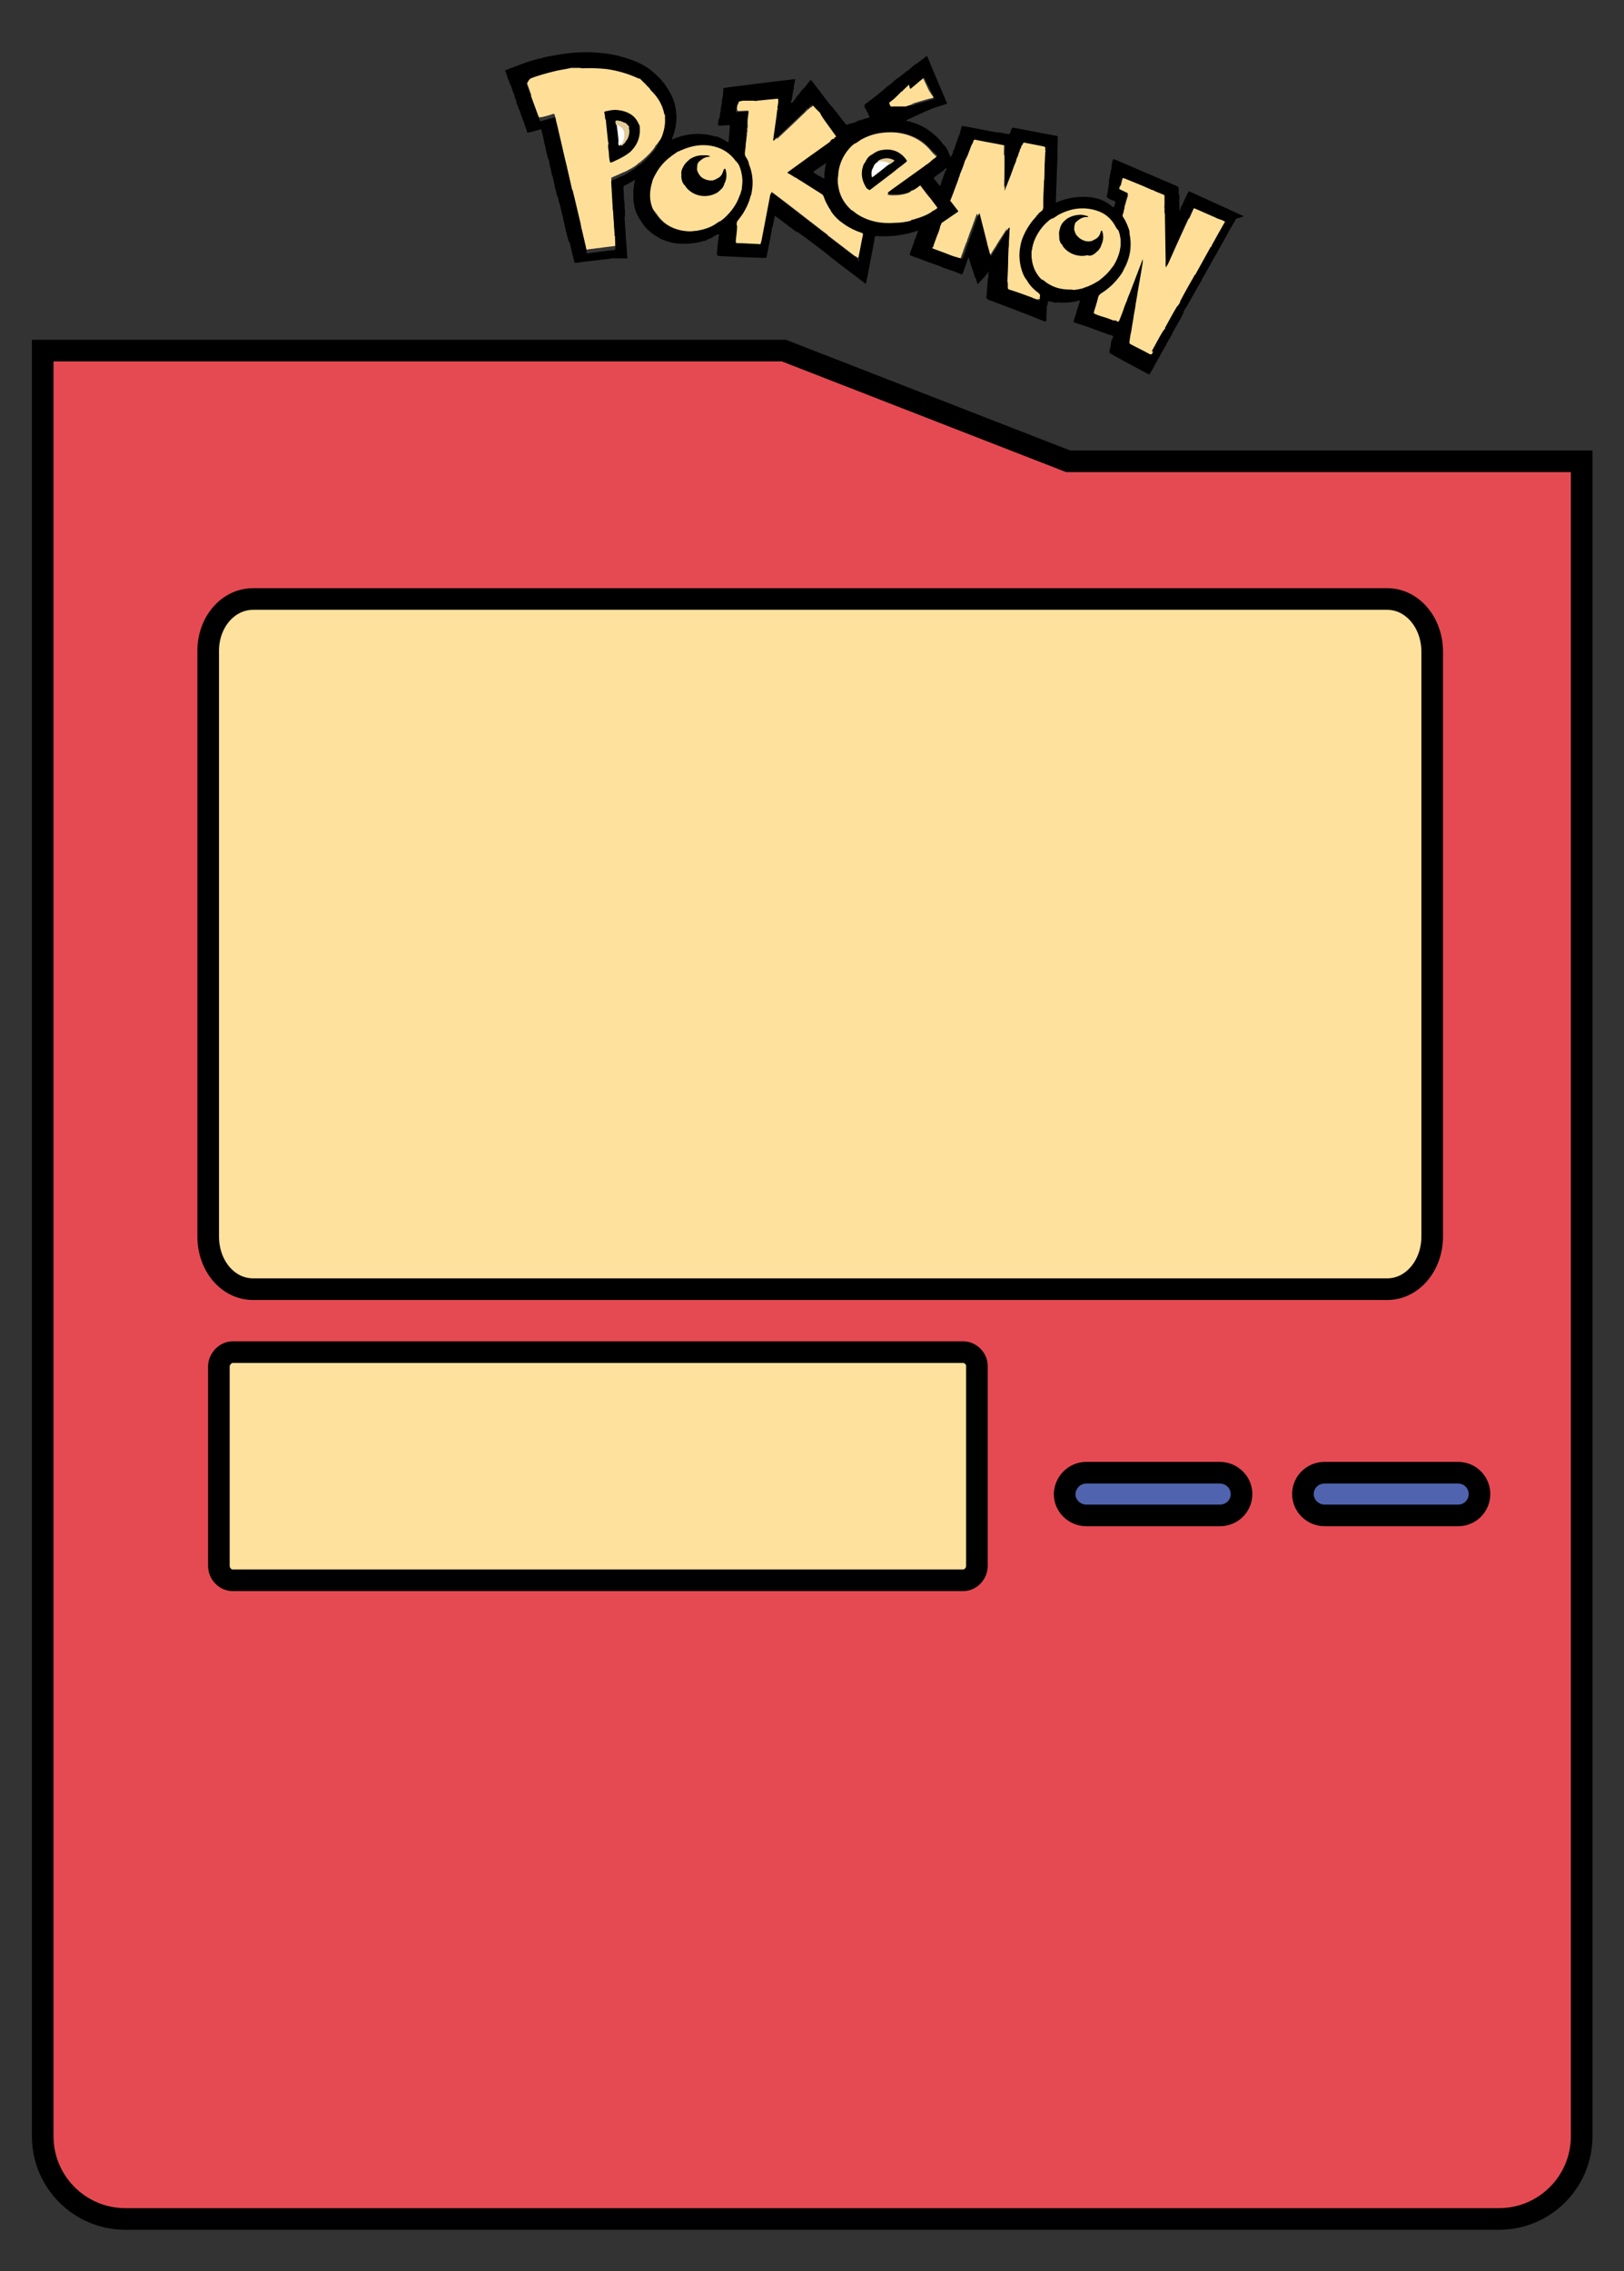 <?xml version="1.0" encoding="utf-8"?>
<!-- Generator: Adobe Illustrator 23.0.4, SVG Export Plug-In . SVG Version: 6.00 Build 0)  -->
<svg version="1.1" id="Layer_1" xmlns="http://www.w3.org/2000/svg" xmlns:xlink="http://www.w3.org/1999/xlink" x="0px" y="0px"
	 viewBox="0 0 425.9 595.3" style="enable-background:new 0 0 425.9 595.3;" xml:space="preserve">
<rect x="0" y="0" width="425.9" height="595.3" fill="#333333" stroke="none"/>
<style type="text/css">
	.st0{fill-rule:evenodd;clip-rule:evenodd;fill:#E56A70;}
	.st1{fill:#013233;}
	.st2{fill:none;}
	.st3{fill:#E54A52;stroke:#000000;stroke-width:5.669;stroke-miterlimit:10;}
	.st4{fill-rule:evenodd;clip-rule:evenodd;fill:#FFE19E;stroke:#000000;stroke-width:5.669;stroke-miterlimit:10;}
	.st5{fill:#FFD985;stroke:#000000;stroke-width:5.669;stroke-miterlimit:10;}
	.st6{fill:#ED1E27;stroke:#000000;stroke-width:5.669;stroke-miterlimit:10;}
	.st7{fill:#5063AE;stroke:#000000;stroke-width:5.669;stroke-miterlimit:10;}
	.st8{fill:none;stroke:#000000;stroke-width:5.669;stroke-miterlimit:10;}
	.st9{fill-rule:evenodd;clip-rule:evenodd;fill:#ED1E27;stroke:#000000;stroke-width:5.669;stroke-miterlimit:10;}
	.st10{fill-rule:evenodd;clip-rule:evenodd;fill:#5063AE;stroke:#000000;stroke-width:5.669;stroke-miterlimit:10;}
	.st11{fill-rule:evenodd;clip-rule:evenodd;stroke:#000000;stroke-miterlimit:10;}
	.st12{fill-rule:evenodd;clip-rule:evenodd;fill:#FFE19E;stroke:#000000;stroke-width:4.753;stroke-miterlimit:10;}
	.st13{fill-rule:evenodd;clip-rule:evenodd;fill:#FFDF98;}
	.st14{fill-rule:evenodd;clip-rule:evenodd;fill:#FFFFFF;}
	.st15{fill-rule:evenodd;clip-rule:evenodd;}
	.st16{fill-rule:evenodd;clip-rule:evenodd;fill:#E2CB98;}
</style>
<g id="img">
	<path class="st3" d="M205.6,91.9l74.5,29h134.7v439c0,12-9.7,21.7-21.7,21.7H32.9c-12,0-21.7-9.7-21.7-21.7v-468H205.6z"/>
	<path class="st4" d="M61,354.4h191.6c1.9,0,3.6,1.7,3.6,3.6v52.4c0,2.1-1.7,3.8-3.6,3.8H61c-1.9,0-3.6-1.7-3.6-3.8V358
		C57.5,356.1,59.2,354.4,61,354.4L61,354.4z"/>
	<path class="st4" d="M66.4,157h297.4c6.6,0,11.8,6.2,11.8,13.8v153.3c0,7.6-5.2,13.8-11.8,13.8H66.4c-6.7,0-11.8-6.2-11.8-13.8
		V170.8C54.5,163.2,59.7,157,66.4,157L66.4,157z"/>
	<path class="st10" d="M284.9,386h35c3.1,0,5.7,2.5,5.7,5.6l0,0c0,3.1-2.5,5.6-5.7,5.6h-35c-3.1,0-5.7-2.5-5.7-5.6l0,0
		C279.3,388.5,281.8,386,284.9,386L284.9,386z"/>
	<path class="st10" d="M347.4,386h35c3.1,0,5.6,2.5,5.6,5.6l0,0c0,3.1-2.5,5.6-5.6,5.6h-35c-3.1,0-5.7-2.5-5.7-5.6l0,0
		C341.7,388.5,344.2,386,347.4,386L347.4,386z"/>
	<g>
		<g>
			<path class="st13" d="M233.9,29.3c0.1,0,0.1,0,0.2,0c0.1-0.1,0.2,0,0.2-0.1l0,0c0.1-0.1,0.2,0,0.2-0.1l0,0c0.1-0.1,0.2,0,0.2-0.1
				l0,0c0.1-0.1,0.2,0,0.2-0.1l0,0c0.1-0.1,0.2,0,0.2-0.1l0,0c0.1-0.1,0.2,0,0.2-0.1l0,0c0.1-0.1,0.1,0,0.2-0.1l0,0
				c0.1-0.1,0.1,0,0.2-0.1l0,0c0.1-0.1,0.1,0,0.2-0.1l0,0c0.1-0.1,0.1,0,0.2-0.1l0,0c0.1-0.1,0.1,0,0.2-0.1l0,0
				c0.1-0.1,0.1,0,0.2-0.1l0,0l0,0c0.1,0,0.1,0,0.2,0l0,0l0,0c0.1,0,0.1,0,0.2,0l0,0l0,0c0.3,0,0.6,0,0.9-0.2l0,0l0,0l0,0
				c0.1,0,0.1,0,0.1,0l0,0l0,0c0.1,0,0.2,0,0.2-0.1l0,0l0,0l0,0c0.1,0,0.2,0,0.2-0.1l0,0l0,0l0,0c0.1,0,0.2,0,0.2-0.1l0,0l0,0l0,0
				c0.1,0,0.2,0,0.2-0.1l0,0l0,0l0,0c0.1,0,0.2,0,0.2-0.1l0,0l0,0l0,0c0.1,0,0.2,0,0.2-0.1l0,0l0,0l0,0c0.1,0,0.2,0,0.2-0.1l0,0
				c0.2-0.1,0.3-0.1,0.5-0.2c0.9-0.3,1.8-0.5,2.7-0.8c0.7-0.2,1.4-0.4,2-0.5c0.2,0,0.2-0.1,0.2-0.3c-0.1-0.1,0-0.2-0.1-0.2l0,0
				c0-0.1,0-0.1-0.1-0.1l0,0c-0.1-0.1-0.1-0.2-0.2-0.3l0,0c0-0.1,0-0.1-0.1-0.1l0,0c0,0,0-0.1-0.1-0.1c0,0,0,0,0-0.1s0-0.1-0.1-0.2
				l0,0c0,0,0-0.1-0.1-0.1l0,0c-0.1-0.2-0.2-0.3-0.3-0.5c-0.6-1.2-1.1-2.4-1.7-3.6c-0.1-0.2-0.2-0.3-0.3-0.5c-0.6,0.5-1.2,1-1.8,1.5
				c-0.2,0.1-0.3,0.3-0.5,0.4c-0.6,0.5-1.2,1-1.9,1.5l0,0c-0.1,0-0.1,0.1-0.2,0.1l0,0l-0.1,0.1l0,0l-0.1,0.1l0,0c0,0-0.1,0-0.1,0.1
				l0,0l0,0l0,0c-0.1,0-0.1,0-0.1,0.1l0,0l0,0l0,0c-0.1,0-0.1,0.1-0.2,0.1l0,0l-0.1,0.1l0,0l-0.1,0.1l0,0c-0.1,0-0.1,0-0.1,0.1l0,0
				c-0.1,0-0.2,0.2-0.3,0.2l0,0l-0.1,0.1l0,0l-0.1,0.1l0,0c-0.1,0-0.1,0-0.1,0.1l0,0c-0.1,0-0.2,0.2-0.3,0.2l0,0l-0.1,0.1l0,0
				l-0.1,0.1l0,0l0,0l0,0c-0.2,0-0.2,0.2-0.4,0.3l0,0l-0.1,0.1l0,0l-0.1,0.1l0,0c-0.1,0-0.1,0-0.1,0.1l0,0l0,0l0,0
				c-0.1,0-0.1,0.1-0.2,0.1l0,0l-0.1,0.1l0,0l-0.1,0.1l0,0c0,0-0.1,0-0.1,0.1l0,0l0,0c0,0-0.1,0-0.1,0.1l0,0l0,0l0,0
				c-0.1,0-0.1,0.1-0.2,0.1l0,0l-0.1,0.1l0,0l-0.1,0.1c-0.4,0.4-0.8,0.7-1.2,1c-0.5,0.4-0.5,0.4-0.3,1
				C233.2,29.5,233.2,29.5,233.9,29.3z"/>
			<path class="st13" d="M193.7,42.9c-0.1-0.2-0.2-0.4-0.4-0.5c-0.2-0.3-0.4-0.5-0.6-0.8c-2-2.4-4.6-3.5-7.6-3.7
				c-2.3-0.1-4.5,0.4-6.6,1.4c-0.2,0.1-0.4,0.2-0.6,0.3c-0.7,0.2-1.2,0.6-1.7,1l-0.1,0.1l0,0c-0.6,0.3-1,0.7-1.5,1.2
				c-1.5,1.5-2.7,3.2-3.5,5.1c-0.8,2.3-1,4.7-0.2,7.1c0.1,0.3,0.2,0.7,0.5,0.9l0,0l0,0l0,0c0,0,0,0.1,0.1,0.1l0,0
				c0.1,0.1,0,0.2,0.1,0.2l0,0l0,0l0,0c0,0.1,0,0.1,0.1,0.1l0,0c0,0,0,0.1,0.1,0.1l0,0c0.1,0.1,0.1,0.2,0.2,0.3l0,0
				c0,0.1,0,0.1,0.1,0.1c0.1,0.1,0.1,0.2,0.2,0.3c1.5,2.2,3.5,3.5,6,4.1c2,0.5,3.9,0.4,5.9-0.1c1.5-0.4,3-1,4.3-1.9
				c0.2,0,0.4-0.3,0.6-0.4c0.3-0.2,0.7-0.3,0.9-0.6c2.2-1.8,3.7-4,4.6-6.7c0.1-0.3,0.1-0.6,0.2-0.9c0,0,0-0.1,0.1-0.1
				c0.4-2.4,0.2-4.7-0.9-6.8C193.7,43,193.7,43,193.7,42.9z"/>
			<path class="st13" d="M227.5,61.8c0.1-0.4,0.2-0.4-0.3-0.6c-2.2-0.7-4.2-1.8-6-3.3c-0.8-0.7-1.5-1.4-2.1-2.2c0-0.1,0-0.1-0.1-0.1
				l0,0c0-0.1,0-0.1-0.1-0.1l0,0l0,0l0,0c0-0.1,0-0.1-0.1-0.1l0,0l0,0l0,0c-0.1-0.2-0.2-0.5-0.3-0.7c-0.6-1-1.1-2-1.5-3.1
				c-0.1-0.3-0.3-0.5-0.6-0.6c-2-1.3-4.1-2.6-6.1-3.9c-0.1,0-0.1-0.1-0.2-0.1c0,0-0.1,0-0.1-0.1l-0.1-0.1c0,0-0.1,0-0.1-0.1
				c-0.1,0-0.1-0.1-0.2-0.1c0,0-0.1,0-0.1-0.1c-0.1,0-0.1-0.1-0.2-0.1c-0.1-0.1-0.2-0.1-0.3-0.2c-0.1,0-0.1-0.1-0.2-0.1
				c0,0,0,0-0.1,0c0,0,0,0-0.1,0s-0.1-0.1-0.2-0.1c-0.1,0-0.1-0.1-0.1-0.1s-0.1,0-0.1-0.1l-0.1-0.1l-0.1-0.1c-0.1,0-0.1-0.1-0.1-0.1
				c-0.1-0.1-0.2-0.1-0.3-0.2c-0.1,0-0.1-0.1-0.1-0.1l0,0c1.4-1,2.8-2.1,4.2-3.1c2-1.4,3.9-2.8,5.9-4.2c0.4-0.3,0.8-0.5,1.1-0.9l0,0
				c0.3-0.2,0.7-0.4,1-0.6c0.2-0.3,0.5-0.4,0.7-0.6c0-0.1-0.1-0.2-0.2-0.4c-0.9-1.2-1.7-2.4-2.6-3.6c-0.5-0.7-1.1-1.4-1.5-2.2
				c-0.1-0.2-0.2-0.3-0.3-0.4l0,0l-0.1-0.1l0,0l-0.1-0.1l0,0l-0.1-0.1l0,0l-0.1-0.1l0,0l-0.1-0.1l0,0l-0.1-0.1l0,0l-0.1-0.1l0,0
				l-0.1-0.1l0,0l-0.1-0.1l0,0c0,0,0-0.1-0.1-0.1l0,0c0,0,0-0.1-0.1-0.1l0,0c0-0.1,0-0.1-0.1-0.1l0,0c-0.2-0.3-0.5-0.6-0.7-0.9
				c-0.5,0.4-0.8,0.8-1.3,1.1h-0.1l-0.1,0.1l0,0c0,0-0.1,0-0.1,0.1l0,0c0,0,0,0.1-0.1,0.1c0,0,0,0,0,0.1c0,0,0,0-0.1,0
				c0,0,0,0-0.1,0c0,0-0.1,0-0.1,0.1l-0.1,0.1l-0.1,0.1l0,0c0,0-0.1,0-0.1,0.1l-0.1,0.1c-0.1,0.1-0.2,0.1-0.2,0.2
				c-2.5,2.4-5,4.8-7.6,7.2c0-0.1,0-0.2,0.1-0.4c0.2-1.6,0.4-3.1,0.6-4.7c0.2-1.1,0.2-2.2,0.5-3.2c-0.1-0.4,0.1-0.8,0.1-1.2
				c0.1-0.5,0.1-1.1,0.2-1.7c-1.1,0.1-2,0.2-3,0.3c-1.2,0.1-2.3,0.3-3.5,0.3c0,0,0,0-0.1,0c-0.1,0.1-0.2,0-0.3,0l0,0
				c-0.1,0.1-0.2,0-0.3,0c0,0,0,0-0.1,0s-0.2,0-0.3,0h-0.1c-0.1,0.1-0.2,0-0.3,0l0,0c-0.1,0.1-0.2,0-0.3,0c0,0,0,0-0.1,0
				s-0.2,0-0.2,0h-0.1c-0.1,0.1-0.2,0-0.3,0l0,0c-0.1,0.1-0.2,0-0.3,0c0,0,0,0-0.1,0s-0.2,0-0.2,0h-0.1c-0.1,0.1-0.2,0-0.3,0l0,0
				c-0.1,0.1-0.2,0-0.3,0c-0.3,0.1-0.8-0.1-1,0.2c-0.2,0.3-0.2,0.6-0.2,1h-0.1c-0.3,0.5-0.3,1-0.3,1.5c0,0.4,0.2,0.5,0.5,0.5
				c0.6,0,1.3-0.1,1.9-0.1c0.7,0,0.7,0,0.6,0.7c-0.1,0.9-0.3,1.8-0.2,2.8c0,0.1,0,0.2,0,0.4c0.1,0.3-0.1,0.6-0.1,0.9
				c0,0.1,0,0.2,0,0.3c0.1,0.3-0.1,0.6-0.1,0.9c0,0.3,0,0.6-0.1,0.9c-0.2,1.4-0.3,2.8-0.5,4.1c0,0.4,0,0.7,0.2,1
				c0.4,0.5,0.7,1.1,0.9,1.8c0,0.2,0,0.4,0.1,0.6c0.6,1.7,0.9,3.4,0.7,5.2c-0.1,0.9-0.1,1.8-0.4,2.7c-0.5,2.1-1.5,4-2.9,5.7
				c-0.5,0.6-0.9,1.3-0.7,2.1c0,0.1,0,0.1,0,0.2c-0.1,1.4-0.3,2.7-0.4,4c0,0.4,0,0.4,0.3,0.4c0.7,0,1.5,0.1,2.2,0.1
				c0.9,0,1.9,0.1,2.8,0.1c0.4,0.1,0.8,0,1.2,0.1c0.3,0,0.4-0.1,0.5-0.4c0.1-0.6,0.2-1.1,0.3-1.7c0.7-3.9,1.5-7.7,2.2-11.6
				c0.2,0,0.3,0.2,0.5,0.3c4.4,3.3,8.7,6.7,13,10c0.4,0.3,0.8,0.6,1.2,0.9c0.1,0.2,0.2,0.3,0.4,0.4c2.2,1.7,4.3,3.3,6.5,5
				c0.2,0.1,0.3,0.3,0.6,0.3l0,0c0.4,0.4,0.9,0.7,1.3,1.1c0.3,0,0.2-0.2,0.3-0.4C226.7,66.1,227.1,63.9,227.5,61.8z"/>
			<path class="st13" d="M321.5,57.8C321.4,57.9,321.4,57.8,321.5,57.8c-0.2-0.1-0.3-0.1-0.4-0.2c0,0,0,0-0.1,0
				c-0.1-0.1-0.3-0.1-0.4-0.2h-0.1c-0.1,0-0.1,0-0.2,0c-1.5-0.6-3-1.3-4.5-1.9c-0.7-0.3-1.5-0.7-2.2-1c-0.4-0.2-0.4-0.2-0.6,0.3
				c-0.1,0.2-0.2,0.5-0.3,0.7c0,0,0,0.1-0.1,0.1c0,0.1,0,0.2-0.1,0.3c0,0,0,0.1-0.1,0.1c0,0.1,0,0.1,0,0.2c-0.2,0.3-0.3,0.7-0.5,1
				c-0.2,0.1-0.3,0.4-0.4,0.6c-1.5,3.2-3,6.5-4.4,9.7c-0.3,0.7-0.6,1.4-1,2.1c0-0.1,0-0.3,0-0.4c-0.1-4.2-0.2-8.4-0.2-12.5
				c0-0.2,0-0.4-0.1-0.6c0-0.1,0-0.1,0-0.2c0-0.1,0-0.2,0-0.2c0-0.1,0-0.1,0-0.2c-0.1-0.1,0-0.2,0-0.3s0-0.1,0-0.2
				c-0.1-0.1,0-0.2,0-0.3c0-0.2-0.1-0.5,0-0.7c0-0.1,0-0.2,0-0.4v-0.1c-0.1-0.1,0-0.2,0-0.3s0-0.1,0-0.2c-0.1-0.1,0-0.2,0-0.3
				s0-0.1,0-0.2c0-0.1,0-0.2,0-0.3s0-0.1,0-0.2c0-0.1,0-0.2,0-0.4v-0.1c-0.1-0.1,0.1-0.3,0-0.4l0,0l0,0c0-0.2-0.3-0.1-0.4-0.2h-0.1
				c-0.1-0.1-0.3,0-0.4-0.2h-0.1c-0.1-0.1-0.3,0-0.4-0.2h-0.1c-0.1-0.1-0.3,0-0.4-0.2h-0.1c-0.1-0.1-0.3,0-0.4-0.2h-0.1
				c-0.1-0.1-0.3,0-0.4-0.2h-0.1c-1.1-0.4-2.1-0.9-3.2-1.3c-1.6-0.6-3.2-1.3-4.8-2c-0.2-0.1-0.3,0-0.4,0.2c-0.1,0.5-0.3,1.1-0.4,1.6
				c0,0.1-0.1,0.2-0.1,0.3c-0.2,0.1-0.2,0.3-0.3,0.5c0,0.2-0.1,0.4,0,0.5c0.5,0.4,1.2,0.6,1.8,0.9c0.3,0.2,0.5,0.4,0.4,0.8
				c-0.3,0.8-0.5,1.6-0.7,2.3c0,0.1,0,0.1-0.1,0.2c-0.1,0.3,0,0.7-0.2,1c-0.1,0.5-0.3,1-0.4,1.5c-0.1,0.2-0.1,0.4,0.1,0.7
				c0.2,0.3,0.4,0.6,0.6,1c0.5,1,1,2,1.2,3.2c-0.1,0.1,0,0.3,0,0.4c0.6,3.2,0,6.2-1.6,9l-0.1,0.1c0,0.1-0.1,0.2-0.1,0.3
				c-0.2,0.4-0.4,0.7-0.7,1.1c-1.3,1.8-2.9,3.3-4.7,4.5c-0.5,0.3-0.9,0.6-1.1,1.2c-0.3,1.3-0.8,2.6-1.1,3.9c-0.1,0.4,0,0.6,0.4,0.8
				c0.6,0.2,1.3,0.4,1.9,0.7c0.8,0.3,1.6,0.6,2.4,0.9c0.2,0.1,0.4,0.2,0.6,0.1l0,0c0.2,0.2,0.5,0.2,0.8,0.3c0.2,0.1,0.3,0.2,0.5,0
				c0-0.1,0-0.1,0-0.2c0.3-0.3,0.4-0.7,0.5-1.1c0.5-1.4,1.1-2.8,1.6-4.2c0.9-2.3,1.7-4.5,2.6-6.8c0.4-1.2,0.9-2.3,1.3-3.5
				c0,0.1,0,0.2-0.1,0.3c-0.6,3.3-1.1,6.6-1.7,9.9c0,0.1,0,0.2-0.1,0.3c0,0.1,0,0.3-0.1,0.4c-0.4,2.7-0.8,5.3-1.3,8
				c-0.2,0.8-0.2,1.6-0.3,2.3c0,0.2-0.1,0.5,0,0.7c0.5,0.2,1,0.5,1.5,0.8c1.1,0.5,2.1,1.1,3.2,1.6c0.3,0.2,0.7,0.4,1.1,0.6
				c0.2-0.4,0.4-0.7,0.7-1.1c0.1-0.2,0.1-0.3,0.2-0.5c0.5-1,1.1-1.9,1.6-2.9c0.4-0.7,0.8-1.4,1.2-2.1c0.1-0.1,0.1-0.2,0.2-0.3v-0.1
				c0.1-0.1,0.1-0.1,0.1-0.2l0,0c0-0.1,0.1-0.2,0.1-0.3c0.6-1.1,1.2-2.2,1.8-3.3c0.5-0.8,0.9-1.7,1.4-2.5c0.1-0.1,0.1-0.2,0.1-0.2
				l0,0l0,0c0.1-0.1,0-0.2,0.2-0.3c0.1-0.1,0.1-0.2,0.2-0.3l0,0c0.1-0.1,0.1-0.2,0.2-0.3c0-0.1,0.1-0.2,0.1-0.3
				c0.8-1.5,1.7-3,2.5-4.5c0.5-0.8,0.9-1.7,1.4-2.5c0-0.1,0.1-0.2,0.1-0.3c0.9-1.5,1.7-3.1,2.6-4.6c0.4-0.8,0.8-1.5,1.3-2.2
				c0-0.1,0.1-0.2,0.1-0.3c0.6-1.1,1.2-2.2,1.8-3.2c0.5-0.9,1.1-1.9,1.6-2.8C321.6,58,321.6,57.9,321.5,57.8z M299.9,67.5
				L299.9,67.5L299.9,67.5L299.9,67.5z"/>
			<path class="st13" d="M272.8,78.4c-0.1-0.2,0.1-0.4,0-0.6v-0.1c0.2-0.7,0.2-0.8-0.4-1.3c-1.3-0.9-2.3-2.1-3.1-3.4l-0.1-0.1
				l-0.1-0.1c-1.4-2.7-2-5.5-1.3-8.5c0.5-2.5,1.6-4.7,3.2-6.7c0.3-0.3,0.6-0.6,0.8-1c0,0,0-0.1,0.1-0.1c0,0,0-0.1,0.1-0.1l0,0
				l0.1-0.1l0,0l0,0l0,0c0.1,0,0.1-0.1,0.1-0.1c0.3-0.4,0.6-0.6,1-0.9c0.3-0.2,0.4-0.5,0.4-0.8c0-1.7,0.1-3.3,0.2-5
				c0-0.9,0-1.7,0.1-2.6c0-0.1,0-0.2,0-0.2c0.1-1.5,0.1-3.1,0.2-4.6c0-0.8,0-1.7,0.1-2.5c-0.1-0.3,0-0.6,0-1c0-0.2-0.1-0.3-0.3-0.4
				c-0.6-0.1-1.3-0.2-1.9-0.4c-1.1-0.2-2.2-0.4-3.4-0.6c-0.5-0.1-0.4-0.1-0.6,0.3c-0.1,0.2-0.1,0.5-0.3,0.7l-0.1,0.1
				c0,0.1,0,0.2,0,0.2s-0.1,0-0.1,0.1c-0.1,0.1-0.1,0.1-0.1,0.2c0,0.1-0.1,0.3-0.2,0.4c0,0,0,0.1-0.1,0.1c0,0.2-0.1,0.3-0.2,0.5
				c-0.2,0.5-0.4,1.1-0.6,1.6c-1,2.6-2,5.2-3,7.8l0,0c0.1-2.7,0.1-5.5,0.1-8.2c0-0.1,0-0.2-0.1-0.3c-0.1-0.8,0-1.5,0-2.3
				c0-0.2,0.1-0.4-0.1-0.5c-0.2,0-0.4,0-0.6-0.1c-2.4-0.5-4.8-0.9-7.2-1.4c-0.1,0-0.2,0-0.3-0.1c-0.2,0-0.3,0-0.3,0.2
				c-0.2,0.4-0.3,0.9-0.5,1.3h-0.1c-0.2,0.2-0.2,0.4-0.3,0.6c-0.3,0.8-0.6,1.7-0.9,2.5c0,0.1-0.1,0.1-0.1,0.2c0,0.1-0.1,0.3-0.2,0.4
				c0,0.1-0.1,0.1-0.1,0.2c0,0.2-0.1,0.3-0.2,0.4c-0.4,1.1-0.8,2.2-1.2,3.3c0,0,0,0.1-0.1,0.1c-0.1,0.2-0.1,0.4-0.2,0.6
				c-0.3,0.8-0.6,1.6-0.9,2.4c-0.4,1.2-1,2.4-1.3,3.6c0,0.3,0.3,0.5,0.4,0.8c0.5,0.6,0.9,1.2,1.4,1.8c0.2,0.2,0.2,0.4-0.1,0.5
				c-1.1,0.7-2.2,1.5-3.3,2.2c-0.5,0.3-0.8,0.7-1,1.3c-0.1,0.2,0,0.4-0.1,0.6c0,0.1-0.1,0.3-0.1,0.4c-0.4,1-0.8,2.1-1.2,3.1
				c-0.2,0.6-0.4,1.2-0.7,1.7c-0.3,0.4,0.1,0.5,0.3,0.5c1.3,0.5,2.6,1,3.9,1.5c0.7,0.3,1.5,0.6,2.2,0.8c0.1,0,0.2,0,0.2,0
				c0.3,0.1,0.7,0.2,1,0.4c0.3,0.1,0.3,0.1,0.4-0.2c0.2-0.7,0.5-1.3,0.7-2c0.3-0.8,0.5-1.5,0.9-2.3c0-0.1,0.1-0.3,0.1-0.4
				c0.3-0.7,0.5-1.5,0.8-2.2c0.6-1.5,1.1-3.1,1.7-4.6c0.2,0.2,0.2,0.4,0.3,0.7c0.6,2.4,1.2,4.8,1.8,7.2c0.1,0.3,0.1,0.5,0.2,0.8
				c0.2,0.5,0.2,1,0.5,1.4l0,0c0.1,0.4,0.2,0.8,0.3,1.3c0.2-0.1,0.2-0.3,0.3-0.4c0.5-0.8,1-1.7,1.6-2.5c0-0.2,0.1-0.3,0.2-0.4
				c0.5-0.8,0.9-1.5,1.4-2.2c0.4-0.7,0.9-1.3,1.2-2l0,0c0.1,0,0,0.1,0,0.2c0,0.2,0,0.3,0,0.5c-0.1,1.5-0.1,3-0.2,4.5
				c-0.1,2.3-0.2,4.6-0.3,6.8c0,0.7-0.2,1.3,0,2c0,0.4,0,0.9,0,1.3c0,0.5,0,0.5,0.4,0.6c1,0.4,2,0.7,3,1.1s2.1,0.7,3.1,1.1
				c0.5,0.3,1,0.3,1.5,0.6c0.1,0.1,0.3,0.1,0.4,0.2h0.1c0.2-0.1,0.1-0.3,0.1-0.5C272.8,78.5,272.8,78.4,272.8,78.4z"/>
			<path class="st13" d="M175,31.1c0-0.5,0-0.9,0-1.4c-0.1-0.1,0-0.2-0.1-0.3l0,0c0-0.1-0.1-0.2-0.1-0.3c-0.4-2-1.3-3.7-2.6-5.2
				c-0.4-0.5-0.9-0.9-1.3-1.4c0-0.1-0.1-0.1-0.2-0.2l0,0c0-0.1-0.1-0.1-0.2-0.1l-0.1-0.1l0,0c0-0.1-0.1-0.1-0.2-0.2l0,0l0,0l0,0
				c0-0.1-0.1-0.1-0.2-0.1l0,0l-0.1-0.1l0,0c0-0.1-0.1-0.1-0.2-0.2l0,0l0,0l0,0c0-0.1-0.1-0.1-0.2-0.1l0,0c0-0.1-0.1-0.1-0.2-0.1
				l0,0l0,0l0,0c0-0.1-0.1-0.1-0.2-0.1l0,0c0-0.1-0.1-0.1-0.2-0.1c0,0,0,0-0.1,0c0-0.1-0.1-0.1-0.2-0.1l0,0
				c-0.1-0.1-0.1-0.1-0.2-0.1h-0.1c-0.1-0.1-0.1-0.1-0.2-0.1l0,0l0,0l0,0c-0.1-0.1-0.2-0.1-0.3-0.2l0,0c-0.8-0.4-1.7-0.8-2.6-1.1
				c-3.2-1.2-6.5-1.7-9.9-1.8c-1.1,0-2.1,0-3.2,0H152c-0.1,0.1-0.2,0-0.3,0h-0.1c-0.1,0.1-0.2,0-0.3,0c0,0,0,0-0.1,0s-0.2,0-0.3,0
				h-0.1c-0.1,0.1-0.2,0-0.3,0l0,0c-0.1,0.1-0.2,0-0.3,0c0,0,0,0-0.1,0s-0.2,0-0.2,0h-0.1c-0.1,0-0.2,0-0.2,0h-0.1
				c-0.1,0-0.2,0-0.2,0c-0.1,0-0.2,0-0.2,0.1c-3.6,0.5-7.1,1.4-10.5,2.6c-0.1,0-0.2,0.1-0.3,0.1l0,0c0,0-0.1,0-0.1,0.1
				c0,0,0,0-0.1,0s-0.1,0-0.2,0.1c0.1,0.2,0.1,0.5,0.2,0.7l0,0c0.1,0.2,0.1,0.4,0.2,0.6c0.3,0.9,0.7,1.9,1,2.8l0,0v0.1V25
				c0,0.1,0,0.1,0,0.2v0.1c0,0.1,0,0.2,0.1,0.2c0.6,1.6,1.1,3.2,1.7,4.7c0.2,0.6,0.3,0.6,0.9,0.5c0.2,0,0.4-0.1,0.5-0.1
				c0.8-0.2,1.6-0.4,2.4-0.7c0.3-0.1,0.5-0.1,0.6,0.3c0.2,1.1,0.5,2.3,0.8,3.4c0.6,2.6,1.2,5.2,1.8,7.8s1.3,5.2,1.8,7.9
				c0,0.2,0.1,0.4,0.3,0.6c0.1,0.1,0.1,0.3,0.1,0.4c0.6,2.4,1.1,4.7,1.7,7.1c0.1,0.5,0.3,1,0.3,1.5c0.1,0.1,0.1,0.3,0.1,0.4
				c0.3,1.5,0.7,2.9,1,4.4c0.1,0.5,0.3,1,0.3,1.5c0.1,0.1,0.1,0.3,0.3,0.2c0.1,0,0.2,0,0.2,0c0.2-0.1,0.4-0.1,0.5-0.1
				c1.6-0.2,3.1-0.4,4.7-0.6c0.6-0.1,1.1-0.1,1.7-0.2c0.2,0,0.3-0.1,0.3-0.3c0-0.1,0-0.3,0-0.4c0-0.8-0.1-1.6-0.1-2.4
				c-0.1-0.1,0-0.2,0-0.3V61c0-0.1,0-0.2-0.1-0.2c-0.1-1.4-0.2-2.7-0.3-4.1c-0.1-0.9-0.2-1.7-0.1-2.6c-0.1-0.1,0-0.2,0-0.2
				c-0.2-2.4-0.3-4.8-0.5-7.3c1-0.5,2.1-0.9,3.1-1.4c0.9-0.3,1.6-0.8,2.4-1.2c0.6-0.4,1.2-0.7,1.7-1.3c0.2,0,0.3-0.1,0.5-0.3
				c1.1-0.9,2.2-1.9,3.1-3c0.3-0.4,0.6-0.7,0.8-1.2c0,0,0-0.1,0.1-0.1c0,0,0-0.1,0.1-0.1c0,0,0-0.1,0.1-0.1c0,0,0-0.1,0.1-0.1
				c0.1-0.2,0.3-0.4,0.4-0.6C174.1,35.5,174.9,33.4,175,31.1z"/>
			<path class="st13" d="M293.9,62.6c-0.1-0.8-0.2-1.7-0.7-2.4c-0.4-0.9-0.9-1.7-1.6-2.5c-2-2.2-4.5-3.2-7.4-3.3
				c-2.7-0.1-5.2,0.7-7.5,2.2c-0.3,0.2-0.6,0.3-0.8,0.6h-0.1c-0.1,0-0.2,0-0.2,0.1c-0.1,0-0.1,0.1-0.2,0.1l-0.1,0.1
				c-0.1,0.1-0.1,0.1-0.2,0.2c-2.6,2.2-4.2,4.9-4.6,8.3c0,0.2,0,0.4,0,0.7c0,2.5,0.7,4.7,2.4,6.5c0.1,0.2,0.3,0.3,0.5,0.4
				c0,0,0.1,0,0.1,0.1c1.5,1.4,3.4,2.2,5.4,2.5c0.8,0.1,1.6,0.1,2.4,0.1c0.9,0.1,1.7-0.1,2.5-0.3h0.1c0.7-0.2,1.4-0.5,2.1-0.8
				c0.5-0.3,1.1-0.5,1.6-0.9c0.2,0,0.3-0.1,0.5-0.2c1.6-1.1,2.9-2.5,4-4.1C293.5,67.5,294.1,65.1,293.9,62.6z"/>
			<path class="st13" d="M244,52C244,51.9,244,51.9,244,52c-0.1-0.1-0.1-0.2-0.2-0.2l-0.1-0.1l0,0l-0.1-0.1l0,0c-0.8-1-1.5-2-2.3-3
				c-0.6,0.5-1.2,0.9-1.8,1.3l0,0c-0.3,0-0.5,0.1-0.7,0.3l-0.1,0.1l-0.1,0.1c-1.4,0.6-2.8,0.8-4.3,0.8c-0.6,0-1.1,0-1.6-0.2
				c1-0.7,1.9-1.4,2.9-2.1c2.2-1.6,4.4-3.2,6.6-4.8c0.2-0.2,0.5-0.3,0.7-0.5l0.1-0.1c0.2-0.3,0.6-0.4,0.8-0.8
				c0.7-0.4,1.3-0.9,1.9-1.4c-0.1-0.1,0-0.2-0.1-0.2l0,0l0,0l0,0c0-0.1,0-0.1-0.1-0.1l0,0l0,0l0,0c0-0.1,0-0.1-0.1-0.1l0,0
				c0-0.1,0-0.1-0.1-0.1l0,0c0-0.1,0-0.1-0.1-0.1l0,0c0,0,0-0.1-0.1-0.1l0,0l-0.1-0.1l0,0l-0.1-0.1l0,0l-0.1-0.1l0,0l-0.1-0.1l0,0
				l-0.1-0.1l0,0l-0.1-0.1l0,0c-0.1-0.2-0.3-0.3-0.4-0.5c-1.1-1.3-2.4-2.4-3.9-3.2c-2.1-1.1-4.3-1.6-6.6-1.6c-2.7,0-5.4,0.5-7.8,1.8
				c-0.5,0.3-1,0.6-1.4,1c-0.2,0.1-0.4,0.2-0.5,0.3c-0.5,0.2-0.9,0.6-1.2,1c-2.3,2.4-3.2,5.3-3.2,8.5c0,2.3,0.7,4.5,2.1,6.3
				c0.5,0.6,0.9,1.3,1.7,1.7c0.1,0.1,0.2,0.1,0.3,0.2c1.7,1.5,3.8,2.4,6,2.9s4.4,0.5,6.7,0.2c1-0.1,2-0.3,3.1-0.5
				c0.2-0.1,0.4,0,0.5-0.1c1.5-0.4,2.8-1,4.1-1.6c0.1-0.1,0.2-0.1,0.2-0.2c0,0,0,0,0-0.1c0.7-0.3,1.3-0.8,1.9-1.2
				C245.4,53.8,244.7,52.9,244,52z"/>
		</g>
		<g>
			<path class="st14" d="M229.1,43.2c0.3-0.3,0.6-0.7,1-0.9c1.2-0.3,2.4-0.2,3.4,0.5v0.1c-0.4,0.4-0.9,0.7-1.3,1.1
				c-1.2,0.9-2.3,1.8-3.5,2.7c-0.3-0.6-0.2-1.2-0.2-1.8C228.5,44.3,228.8,43.8,229.1,43.2z"/>
			<path class="st14" d="M233.6,42.8C233.6,42.9,233.6,42.9,233.6,42.8C233.6,42.9,233.5,42.9,233.6,42.8L233.6,42.8
				C233.5,42.8,233.5,42.8,233.6,42.8z"/>
			<path class="st14" d="M162.2,37.6c0-0.9-0.2-1.8-0.3-2.8c-0.1-0.8-0.2-1.5-0.2-2.3c0.1-0.1,0.3,0,0.4,0c1.2,0.4,1.9,1.4,1.8,2.7
				c-0.1,0.8-0.1,1.6-0.6,2.2c-0.1,0.2-0.3,0.3-0.2,0.6c-0.2,0.2-0.5,0.4-0.8,0.5C162.3,38.2,162.3,37.9,162.2,37.6z"/>
		</g>
		<g>
			<path class="st15" d="M326.1,56.6c-0.1,0-0.2-0.1-0.3-0.1c-4.6-2.1-9.2-4.2-13.8-6.3c-0.1,0-0.2-0.1-0.3,0
				c-0.3,0.5-0.5,1.1-0.8,1.6c-0.2,0.4-0.3,0.7-0.5,1.1c-0.1,0.3-0.2,0.5-0.4,0.8c0,0.1-0.1,0.2-0.1,0.3c0,0,0,0.1-0.1,0.1
				c-0.1,0.2-0.2,0.4-0.2,0.6c0,0.1-0.1,0.2-0.1,0.3c0,0,0,0.1-0.1,0.1c0,0.1,0,0.1-0.1,0.2v0.1c-0.1,0,0-0.1,0-0.1v-0.1
				c0-0.1,0-0.2,0-0.3s0-0.1,0-0.2c0-0.1,0-0.2,0-0.3s0-0.1,0-0.2c0-0.1,0-0.2,0-0.3s0-0.2,0-0.3c0-0.5-0.1-1,0-1.5
				c0-0.3,0-0.7-0.1-1l0,0c0,0,0.1,0,0.1-0.1c-0.1,0-0.1-0.1-0.2-0.1c0-0.1,0-0.1,0-0.2c0.1-0.4,0-0.8,0-1.3c0-0.3-0.1-0.5-0.4-0.6
				c-4.9-2.1-9.8-4.2-14.7-6.3c-0.7-0.3-1.3-0.6-2-0.8c-0.4,0.6-0.4,1.3-0.5,2c0,0.2,0,0.5-0.1,0.7c-0.2,1-0.4,2-0.6,3.1
				c0,0.1,0,0.3,0.1,0.4c-0.1,0.4-0.2,0.8-0.2,1.2c-0.1,0.6-0.2,1.1-0.3,1.7c0,0.3-0.2,0.6-0.1,0.9c0.5,0.5,1.1,0.6,1.7,0.9
				c0.1,0,0.2,0,0.3,0l0,0c-0.1,0.2,0.2,0.2,0.2,0.4c0,0.4-0.2,0.7-0.3,1.1c0,0.2-0.2,0.3-0.4,0.1c-0.4-0.3-0.8-0.5-1.1-0.8
				c-3.6-2.6-9.6-2.1-13.5-0.4c-0.1,0-0.2,0.1-0.3,0.1c0-1.1,0.1-2.3,0.1-3.4c0-0.8,0.1-1.6,0.1-2.4c0-0.2,0-0.3,0-0.5
				c0.1-1.7,0.1-3.3,0.2-5c0-0.8,0.1-1.6,0-2.4c0.1-1.1,0.1-2.2,0.1-3.3c0-0.4,0-0.4-0.4-0.5c-3.7-0.7-7.4-1.4-11.1-2.1
				c-0.1,0-0.3-0.1-0.4,0c-0.3,0.3-0.4,0.7-0.5,1.1c-0.2,0.6-0.3,0.6-0.9,0.5c-0.7-0.1-1.4-0.3-2.2-0.4c-0.2,0.1-0.4,0-0.6,0
				c-2.1-0.4-4.2-0.8-6.2-1.2c-0.9-0.2-1.8-0.3-2.7-0.5c-0.1,0-0.2,0-0.2,0c0.1,0,0.1,0.1,0.1,0.1c0,0.1-0.1,0.1-0.1,0.2
				c0,0.1-0.1,0.1-0.1,0.2c0,0.1-0.1,0.3-0.1,0.4c0,0.1-0.1,0.2-0.1,0.3s-0.1,0.3-0.1,0.4c0,0.1,0,0.1,0,0.2l0,0
				c0,0.1-0.1,0.1-0.1,0.2c-0.1,0.3-0.2,0.6-0.4,0.9c-0.2,0.8-0.5,1.6-0.8,2.4c-0.1,0.4-0.2,0.8-0.5,1.2c0,0.2-0.1,0.4-0.1,0.6
				c-0.2,0.3-0.3,0.7-0.5,1.1c-0.2-0.3-0.4-0.6-0.5-0.9l0,0l0,0l0,0c-0.3-0.9-0.8-1.7-1.4-2.4c-0.2,0-0.3-0.2-0.4-0.4
				c-1.3-1.7-2.9-3-4.7-4.1c-1.1-0.6-2.2-1.1-3.4-1.4c-0.4-0.2-0.8-0.2-1.2-0.3c-0.1,0-0.2-0.1-0.1-0.2c0.1,0,0.2,0,0.2-0.1
				c0.1,0,0.2,0,0.2-0.1c0.1,0,0.2,0,0.2-0.1l0,0c0.1,0,0.2,0,0.2-0.1l0,0c0,0,0.1-0.1,0.2-0.1l0,0l0,0l0.1-0.1l0,0
				c0,0-0.1,0-0.1,0.1c0.1,0,0.1,0,0.1,0c0.1,0,0.2,0,0.2-0.1c0.1,0,0.2,0,0.2-0.1c0.1,0,0.2,0,0.2-0.1c0.1,0,0.2,0,0.2-0.1
				c0.1,0,0.2,0,0.2-0.1l0,0c0.1,0,0.1-0.1,0.2-0.1l0,0l0,0l0.1-0.1l0,0c0,0-0.1,0-0.1,0.1c0.1,0,0.1,0,0.1,0c0.1,0,0.2,0,0.2-0.1
				c0.1,0,0.2,0,0.2-0.1c0.1,0,0.2,0,0.2-0.1c0.1,0,0.2,0,0.2-0.1l0,0c0.1,0,0.2,0,0.2-0.1l0,0c0.1,0,0.1-0.1,0.2-0.1l0,0l0,0
				l0.1-0.1l0,0c-0.1,0-0.1,0-0.1,0.1c0.1,0,0.1,0,0.1,0c0.1,0,0.2,0,0.2-0.1c0.1,0,0.2,0,0.2-0.1c0.1,0,0.2,0,0.2-0.1
				c0.1,0,0.2,0,0.2-0.1l0,0l0,0l0,0l0,0l0,0l0,0c0.1,0,0.2,0,0.2-0.1l0,0c0,0,0.1-0.1,0.2-0.1l0,0l0,0l0.1-0.1l0,0
				c-0.1,0-0.1,0-0.1,0.1c0.1,0,0.1,0,0.1,0c0.1,0,0.2,0,0.2-0.1c0.1,0,0.2,0,0.2-0.1c0.1,0,0.2,0,0.2-0.1c0.1,0,0.2,0,0.2-0.1
				c0.3,0,0.5-0.1,0.8-0.3l0,0c0.1,0,0.2,0,0.2-0.1l0,0c0.1,0,0.2,0,0.3-0.1c1.1-0.3,2.2-0.7,3.2-1c0.1,0,0.2-0.1,0.2-0.1
				c0.1,0,0.2-0.1,0.1-0.3c-0.4-0.8-0.7-1.7-1.1-2.5c0-0.2-0.1-0.4-0.2-0.5c-1.2-2.9-2.5-5.8-3.7-8.8c-0.1-0.2-0.2-0.3-0.2-0.5H243
				v0.1c-0.1,0-0.2,0-0.2,0.1c0,0,0,0,0.1,0l0,0c-0.8,0.6-1.6,1.2-2.4,1.8l-0.1,0.1c0,0,0,0-0.1,0l-0.1,0.1c0,0,0,0-0.1,0l-0.1,0.1
				l-0.1,0.1c-0.4,0.3-0.8,0.6-1.1,0.9c-0.3,0.2-0.4,0.4-0.7,0.6l-0.1,0.1c0,0,0,0-0.1,0c0,0-0.1,0-0.1,0.1c0,0,0,0-0.1,0
				c0,0-0.1,0-0.1,0.1l-0.1,0.1c-0.3,0.3-0.7,0.5-1,0.8c-0.4,0.3-0.7,0.6-1.1,0.8c-0.3,0.2-0.6,0.5-0.9,0.7c0,0-0.1,0-0.1,0.1
				l-0.1,0.1c-0.3,0.3-0.7,0.6-1.1,0.9c-0.2,0.2-0.6,0.4-0.8,0.6l-0.1,0.1l0,0l-0.1,0.1c0,0-0.1,0-0.1,0.1c-0.1,0.1-0.4,0.2-0.4,0.4
				c-0.3,0.1-0.4,0.4-0.7,0.5c-0.3,0.3-0.5,0.5-0.9,0.7c0,0.1-0.1,0.2-0.1,0.2c-0.4,0.2-0.7,0.5-1.1,0.8c-0.7,0.5-1.3,1-2,1.5
				c-0.1,0.1-0.1,0.2-0.2,0.3c-0.1,0.5,0.3,0.9,0.5,1.3c0.1,0.2,0.2,0.6,0.5,0.7l0,0c-0.1,0.1,0,0.2,0,0.3c0,0.2,0.1,0.3,0.2,0.4
				c0.2,0.3,0.2,0.5-0.2,0.6c-0.7,0.1-1.3,0.4-2,0.6h-0.1h-0.1c-0.2,0.1-0.5,0.1-0.8,0.3c0,0.1-0.2,0.2-0.3,0.2
				c-0.2,0.1-0.4,0.1-0.6,0.2c-0.6,0.1-1.2,0.3-1.7,0.5c-0.2,0-0.3-0.1-0.4-0.3c-0.3-0.3-0.5-0.7-0.8-1c-0.8-1-1.5-2-2.3-2.9
				c0,0,0-0.1-0.1-0.1l0,0c0-0.1-0.1-0.1-0.1-0.2l0,0c-0.1,0-0.1-0.1-0.1-0.1l-0.1-0.1l0,0l-0.1-0.1l0,0l-0.1-0.1l0,0l-0.1-0.1l0,0
				c0,0,0-0.1-0.1-0.1c-1.6-2.1-3.3-4.3-4.9-6.4c-0.1-0.1-0.1-0.2-0.3-0.2c-0.3,0.3-0.6,0.6-0.8,0.9c0,0.1-0.1,0.1-0.1,0.2l-0.1,0.1
				l-0.1,0.1l-0.1,0.1c-0.1,0.2-0.2,0.3-0.4,0.5c-0.1,0.2-0.2,0.3-0.4,0.4l-0.1,0.1l-0.1,0.1c-0.1,0.2-0.2,0.3-0.4,0.5
				c0,0.1-0.1,0.1-0.1,0.2l-0.1,0.1c-0.1,0.2-0.2,0.3-0.4,0.5s-0.4,0.4-0.5,0.6c0,0.1-0.1,0.1-0.1,0.2l-0.1,0.1
				c-0.1,0.2-0.2,0.3-0.3,0.5c-0.2,0-0.3,0.2-0.3,0.4v0.1H208c-0.2,0-0.3,0.3-0.5,0.3c-0.1-0.1-0.1-0.2-0.1-0.3c0,0,0-0.1,0.1-0.1
				c0.3-0.9,0.3-1.8,0.5-2.7c0-0.2,0-0.3,0.1-0.4c0-0.1,0.1-0.1,0.1-0.2v-0.1c-0.1-0.2,0-0.4,0-0.6c0.1-0.6,0.2-1.2,0.4-1.8
				c-0.2,0-0.4,0-0.6,0c-4.3,0.5-8.7,1-13,1.6c-1.8,0.2-3.6,0.4-5.3,0.7c0,0.1,0,0.1,0,0.2c0,0.2,0,0.3,0,0.5s-0.1,0.4-0.1,0.7
				c0.1,0.1,0,0.3,0,0.4c-0.1,0.6-0.2,1.1-0.3,1.7c0.1,0.2,0,0.3,0,0.5c-0.1,0.5-0.2,1-0.3,1.4c0.1,0.2,0,0.3,0,0.5
				c-0.1,0.5-0.2,1.1-0.3,1.6c0.1,0.1,0.1,0.2,0,0.3l-0.1,0.1c-0.2,0.4-0.2,0.9-0.3,1.4c0,0.2,0,0.4,0.2,0.5c0.3,0.1,0.6,0,0.9,0
				c0.6,0,1.2-0.1,1.8-0.1c0.3,0,0.2,0.3,0.2,0.5c-0.1,1.2-0.2,2.4-0.3,3.7c0,0.3-0.2,0.3-0.4,0.2c-0.1-0.1-0.2-0.1-0.3-0.2
				l-0.1-0.1c-0.4-0.2-0.7-0.4-1.1-0.6c-0.5-0.2-0.9-0.4-1.3-0.6c-0.1,0.2-0.2,0.1-0.3,0.1c-1.5-0.5-3.1-0.7-4.7-0.7
				c-2.2,0-4.3,0.5-6.3,1.3c-0.1,0.1-0.2,0.2-0.4,0.1c0-0.1,0-0.2,0.1-0.3c0.5-1.3,0.9-2.6,1-3.9c0.1-0.9,0.2-1.8,0-2.7
				c0-0.1,0-0.2,0-0.4c-0.2-1.9-0.8-3.6-1.8-5.3c-0.6-1-1.2-2-2-2.8V21c-1.4-1.4-2.8-2.8-4.6-3.8c-2-1.2-4.3-1.9-6.5-2.5
				c-2.4-0.6-4.9-0.9-7.4-1c-3.2-0.1-6.3,0.2-9.5,0.8c-1.2,0.2-2.5,0.4-3.7,0.8c-0.3,0-0.6,0.1-0.9,0.2c-2.9,0.7-5.6,1.9-8.3,2.9
				c-0.1,0-0.1,0.1-0.2,0.1c0.3,0.2,0.2,0.6,0.4,0.8c0,0.2,0.1,0.4,0.2,0.6V20c0,0.1,0.1,0.3,0.1,0.4s0,0.2,0.1,0.2l0,0
				c0.2,0.4,0.4,0.9,0.5,1.3c0.1,0.2,0.2,0.4,0.3,0.6c0.2,0.4,0.2,0.8,0.4,1.1c0,0.1,0,0.1,0,0.2c0.3,0.5,0.5,1.1,0.6,1.7
				c0.3,0.5,0.4,1,0.5,1.6c0.2,0.4,0.4,0.8,0.5,1.3c0,0.1,0,0.2,0.1,0.2l0,0c0.3,0.5,0.4,1.1,0.6,1.7c0.2,0.4,0.3,0.7,0.4,1.1
				c0,0.1,0,0.2,0.1,0.2l0,0h0.1c0,0.2,0.1,0.3,0.1,0.5c0.1,0.4,0.3,0.7,0.3,1c0.3,0.5,0.4,1.1,0.6,1.7c0.9-0.2,1.8-0.4,2.7-0.7
				c0.1,0,0.2,0,0.3-0.1c0.1,0,0.2,0,0.2-0.1c0.1,0,0.1,0,0.2,0c0.1-0.1,0.1-0.1,0.2-0.1c0.1,0.4,0.2,0.7,0.3,1.1
				c0.2,0.8,0.4,1.6,0.5,2.4c0.2,0.7,0.4,1.4,0.5,2.2c0.1,0.5,0.3,1,0.4,1.5v0.1v0.1c0,0,0,0.1,0.1,0.1l0,0v0.1c0,0.1,0,0.2,0.1,0.2
				c0.2,0.5,0.3,0.9,0.3,1.4c0.2,0.9,0.5,1.8,0.6,2.7l0,0c0,0.1,0,0.2,0.1,0.2c0,0.1,0.1,0.1,0.1,0.2c0.2,0.9,0.4,1.8,0.6,2.7v0.1
				l0,0c0,0.1,0,0.2,0,0.2l0,0l0,0c0,0.1,0,0.2,0.1,0.2c0.2,0.6,0.3,1.1,0.4,1.7l0,0c0,0.1,0,0.2,0.1,0.2v0.1c0,0.1,0,0.1,0.1,0.1
				c0.1,0.4,0.3,0.8,0.3,1.3l0,0c0,0.1,0,0.2,0.1,0.2c0.2,0.4,0.2,0.9,0.4,1.4c0.2,0.9,0.4,1.9,0.7,2.8c0,0.5,0.2,1.1,0.3,1.6
				c0.3,1.4,0.6,2.7,1,4.1c0,0.1,0,0.2,0.1,0.2l0,0c0,0.1,0,0.2,0.1,0.2v0.1c0,0,0,0.1,0.1,0.1v0.1l0.1,0.1v0.1c0,0.1,0,0.2,0.1,0.2
				l0,0c0,0.1,0,0.2,0.1,0.2l0,0c0,0.5,0.2,1.1,0.3,1.6c0.2,1,0.5,1.9,0.7,2.9c0.1,0.2,0.2,0.3,0.4,0.3c0.7-0.1,1.4-0.2,2.2-0.3
				c1.4-0.2,2.9-0.3,4.3-0.5c1-0.1,2-0.2,3-0.4c0.1,0,0.1,0,0.2,0h0.1c0.1,0,0.1,0,0.2,0l0,0h0.1c0.1,0,0.1,0,0.2,0
				c0.1,0,0.2,0,0.2,0h0.1c0.1,0,0.2,0,0.2,0c0.1,0,0.1,0,0.2,0c0.1,0,0.1,0,0.1,0c0.1,0,0.1,0,0.2,0c0.1,0,0.1,0,0.1,0
				c0.1,0,0.1,0,0.2,0c0.1,0,0.1,0,0.1,0c0.1,0,0.2,0,0.3,0s0.2,0.1,0.3,0c0.1,0,0.2,0.1,0.3,0l0,0c0.2,0.1,0.4-0.1,0.6,0.1
				c0.3,0,0.4-0.2,0.3-0.5c-0.1-1-0.1-2-0.2-2.9c-0.1-0.7,0-1.4-0.2-2.1c0-0.1,0-0.2,0-0.3v-0.1c0-0.1,0-0.2,0-0.3
				c-0.1-1.5-0.2-2.9-0.3-4.4c0-0.2,0-0.3,0.1-0.5l0,0c0,0,0,0,0-0.1s0-0.1,0-0.2c0-0.3,0-0.6,0-1c0-0.1,0-0.2,0-0.3s0-0.2,0-0.2
				c0-0.1,0-0.3-0.2-0.3c0.2-0.1,0.1-0.3,0.1-0.5c0-0.5,0-0.9-0.1-1.4c-0.1-0.6-0.1-1.1-0.1-1.7c0-0.6-0.1-1.2-0.1-1.8
				c0-0.3,0.1-0.5,0.3-0.6c1-0.4,1.9-1,2.8-1.5c-0.4,0.9-0.3,1.9-0.5,2.8c0,0.1,0,0.1,0,0.1c0,0.2,0,0.3,0,0.5c0,0.5,0,0.9,0,1.4V52
				c0,0.1,0,0.2,0,0.3c0,0.4,0.1,0.9,0.2,1.3c0,0.2,0,0.4,0.2,0.4c0,0,0,0-0.1,0.1c0,0,0,0.1,0,0.2c0,0.1,0,0.2,0.1,0.3
				c0.2,0.8,0.5,1.5,0.9,2.2c0.5,1,1.2,1.9,1.9,2.8c1,1.1,2.2,2,3.5,2.7c0,0,0.1,0,0.1,0.1c0.1,0,0.2,0.1,0.4,0.2
				c1.3,0.6,2.6,1,4,1.2c0.6,0,1.2,0.1,1.8,0.1c1.9,0,3.8-0.2,5.6-0.8h0.1c0,0,0,0,0,0.1c0.1,0,0.2-0.1,0.2-0.1
				c0.1,0,0.2-0.1,0.3-0.2c0,0,0.1,0,0.1-0.1c0.2-0.1,0.4-0.1,0.6-0.2c0.3-0.1,0.6-0.3,0.9-0.4c0,0,0.1,0,0.1-0.1c0,0,0.1,0,0.1-0.1
				c0.2-0.2,0.5-0.3,0.8-0.4c0.1,0,0.1-0.1,0.2-0.1c0.1-0.1,0.3-0.2,0.4-0.1c0.1,0.1,0.1,0.3,0,0.4c-0.1,0.5-0.1,1.1-0.2,1.6
				c-0.1,1-0.2,2-0.3,3c0,0.4,0.1,0.6,0.5,0.7c4.1,0.2,8.1,0.4,12.2,0.5c0.1,0,0.2,0,0.2-0.1c0.2-0.1,0.2-0.3,0.2-0.5
				c0.5-2.5,1-4.9,1.4-7.4c0.2-0.1,0.2-0.4,0.2-0.5c0.1-0.7,0.3-1.3,0.4-2c0.1-0.6,0.1-0.6,0.6-0.2c1.6,1.2,3.2,2.4,4.8,3.6
				c0.2,0.1,0.3,0.3,0.5,0.3c0.1,0,0.1,0,0.2,0c0.5,0.4,1,0.8,1.5,1.1V62c0.1,0,0.1,0,0.2,0c0.1,0.2,0.3,0.3,0.5,0.4
				c1.8,1.4,3.6,2.7,5.4,4.1c0.1,0.1,0.3,0.2,0.4,0.4c0.2,0,0.3,0.2,0.4,0.3c1.3,1,2.7,2.1,4,3.1c0.3,0.2,0.7,0.4,0.9,0.7
				c0.1,0,0.2,0.1,0.2,0.1c1.4,1.1,2.8,2.1,4.2,3.2c0,0,0,0.1,0.1,0.1c0.2-0.1,0.1-0.3,0.2-0.5c0.6-2.9,1.1-5.8,1.7-8.8
				c0.1-0.5,0.2-1.1,0.3-1.6c0,0,0,0,0-0.1c0.1-0.2,0.1-0.4,0.1-0.6c0.1-0.3,0-0.7,0.3-0.9c0.3-0.1,0.5,0,0.8,0
				c3.4,0.2,6.7-0.3,9.9-1.3c0.2-0.1,0.3-0.1,0.5-0.2c0.1,0.1-0.1,0.2-0.1,0.3c0,0.1-0.1,0.1-0.1,0.2s-0.1,0.3-0.1,0.4
				s-0.1,0.1-0.1,0.2s-0.1,0.3-0.1,0.4s-0.1,0.1-0.1,0.2c0,0.2-0.1,0.3-0.2,0.5c0,0.1-0.1,0.1-0.1,0.2s-0.1,0.3-0.2,0.4
				c0,0.1,0,0.2,0,0.2l0,0v0.1c-0.4,1-0.7,2-1.1,3c-0.1,0.3,0.1,0.4,0.3,0.5c0.3,0.1,0.5,0.2,0.8,0.3c1.2,0.4,2.3,0.8,3.5,1.3
				c0.9,0.3,1.9,0.7,2.8,1c0.5,0.2,1,0.3,1.4,0.6c0.2,0.1,0.5,0.1,0.7,0.2c0.5,0.2,1,0.4,1.5,0.5c0.8,0.3,1.5,0.6,2.3,0.9
				c0.3,0.2,0.5,0.1,0.6-0.2c0.5-1.4,1-2.8,1.5-4.2c0.4,1.4,0.9,2.9,1.4,4.3c0.1,0.4,0.1,0.8,0.4,1.1c0.3,0.5,0.3,1.1,0.6,1.7
				c0.4-0.3,0.6-0.8,1-1.1c0.8-0.7,1.4-1.6,1.9-2.3c0,0.4-0.3,0.9,0,1.5l0,0c0,0-0.1,0-0.1,0.1c-0.2,0.4-0.1,0.8-0.2,1.2
				c-0.1,0.9-0.1,1.8-0.2,2.7c0,0.1,0,0.1,0,0.2c0,0.2,0,0.4-0.1,0.7c-0.1,0.5,0,0.9,0.6,1.1c4.8,1.8,9.6,3.6,14.3,5.5
				c0.2,0.1,0.4,0.2,0.7,0.1c0,0,0.1,0,0.1-0.1c0-1,0.1-2,0.1-3c0-0.2,0.1-0.3,0-0.5l0,0c0-0.1,0-0.1,0-0.2c0-0.2,0.1-0.3,0.3-0.3
				c-0.1,0-0.1,0-0.2,0c0,0,0-0.1,0.1-0.1c0-0.2,0-0.4,0.1-0.6c0-0.5,0.1-0.5,0.5-0.4c0.5,0.1,1,0.2,1.4,0.3c0.2,0,0.4,0.1,0.6-0.1
				c0.8,0.2,1.6,0.1,2.5,0.1s1.8-0.2,2.8-0.4c0.2-0.1,0.4-0.2,0.6-0.1c0,0.3-0.1,0.5-0.2,0.8c-0.3,0.9-0.6,1.7-0.8,2.6
				c-0.3,0.7-0.5,1.5-0.7,2.2c0.1,0,0.2,0.1,0.3,0.1c0,0.1,0.1,0.1,0.2,0.1c0.7,0.2,1.4,0.5,2.1,0.7c1,0.3,2.1,0.7,3.1,1.1
				c0.8,0.3,1.7,0.6,2.5,0.9c0.6,0.2,1.2,0.5,1.9,0.6c0.1,0.1,0.2,0.1,0.3,0.2c0,0.1,0,0.1,0,0.2s0,0.2-0.1,0.3c0,0.1,0,0.2-0.1,0.3
				V89l0,0c0,0,0,0-0.1,0c-0.2,0.2-0.2,0.4-0.2,0.6c-0.1,0.6-0.1,1.2-0.3,1.8c-0.1,0.3-0.2,0.7-0.1,1c0.1,0.3,0.4,0.3,0.6,0.5
				c2.5,1.4,4.9,2.7,7.4,4c0.8,0.4,1.6,1,2.4,1.2c0.2,0,0.2-0.1,0.2-0.2c0.2-0.4,0.5-0.8,0.7-1.2c0.6-1.1,1.2-2.3,1.9-3.4
				c0.1,0,0.1-0.1,0.1-0.2c0,0,0,0,0-0.1c0.6-1,1.2-2,1.7-3c0.4-0.8,0.9-1.5,1.3-2.3c0.1,0,0.1-0.1,0.1-0.2c0,0,0,0,0-0.1
				c0.6-1,1.1-2,1.7-3c0.4-0.7,0.8-1.4,1.1-2.1c0.1,0,0.1-0.1,0.1-0.2c0,0,0,0,0-0.1c0.1,0,0.1-0.1,0.1-0.2l0,0c0,0,0,0,0-0.1
				c0.1,0,0.1-0.1,0.1-0.2c0,0,0,0,0-0.1c0.1-0.1,0.1-0.2,0.2-0.3c0.1-0.1,0.1-0.2,0.2-0.3c0.1-0.1,0.2-0.3,0.3-0.4
				c1-1.8,2-3.6,3.1-5.5c0.4-0.7,0.8-1.3,1.1-2.1c0.1-0.1,0.2-0.3,0.3-0.4c0.8-1.4,1.6-2.9,2.4-4.3c0.4-0.8,0.9-1.5,1.3-2.3
				c0.1,0,0.1-0.1,0.1-0.2v-0.1c0.1-0.1,0.2-0.3,0.3-0.4c1-1.8,2-3.6,3-5.4c0.2-0.3,0.4-0.6,0.5-0.9c0.4-0.5,0.6-1,0.9-1.5
				C326.2,56.8,326.2,56.7,326.1,56.6z M320.2,65L320.2,65L320.2,65z M305.1,49.2C305.1,49.2,305.1,49.3,305.1,49.2
				C305.1,49.3,305.1,49.2,305.1,49.2L305.1,49.2z M275.4,57.4L275.4,57.4L275.4,57.4L275.4,57.4C275.4,57.4,275.5,57.4,275.4,57.4
				C275.5,57.4,275.4,57.4,275.4,57.4L275.4,57.4z M248.3,44.1L248.3,44.1L248.3,44.1c0,0.1,0,0.2-0.1,0.3c0,0.1-0.1,0.1-0.1,0.2
				c-0.1,0.1-0.1,0.2-0.2,0.3c-0.2,0.6-0.4,1.1-0.6,1.7c-0.3,0.7-0.5,1.5-0.8,2.2c-0.5-0.7-1-1.3-1.5-1.9c-0.2-0.2-0.1-0.4,0.1-0.5
				c0.5-0.4,1.1-0.8,1.6-1.2c0.4-0.3,0.9-0.5,1.1-1C248,44.3,248.1,44.2,248.3,44.1z M238.9,23.2c0.6-0.5,1.2-1,1.8-1.5
				c0.4-0.4,0.9-0.7,1.3-1.1c0.3-0.3,0.4-0.2,0.6,0.1c0.5,1.2,1.1,2.3,1.7,3.5c0.1,0.2,0.1,0.4,0.4,0.5l0,0v0.1l0,0v0.1V25v0.1l0,0
				c0,0,0,0.1,0.1,0.1c0,0,0,0.1,0.1,0.1c0,0,0,0.1,0.1,0.1v0.1v0.1v0.1c0,0.1,0,0.1,0,0.2c-0.7,0.3-1.4,0.4-2.2,0.7
				c-0.9,0.2-1.8,0.5-2.6,0.7c-0.2,0.1-0.4,0.1-0.5,0.3h-0.1l0,0h-0.1h-0.1l0,0l0,0h-0.1l0,0l0,0l0,0h-0.1l0,0l0,0l0,0h-0.1l0,0l0,0
				l0,0H239c0,0,0,0-0.1,0l0,0c0,0,0,0-0.1,0h-0.1c-0.1,0-0.1,0-0.2,0h-0.1c0,0-0.1,0-0.1,0.1l0,0c-0.2,0-0.5,0.1-0.7,0.2l0,0h-0.1
				c-0.1,0-0.1,0-0.2,0h-0.1c0,0-0.1,0-0.2,0h-0.1h-0.1h-0.1h-0.1h-0.1h-0.1h-0.1h-0.1h-0.1H236h-0.1h-0.1h-0.1h-0.1h-0.1h-0.1h-0.1
				h-0.1h-0.1H235h-0.1c-0.1,0-0.1,0-0.2,0h-0.1c-0.1,0-0.2,0-0.2,0c-0.1,0-0.1,0-0.2,0c-0.3,0.1-0.6,0.1-0.8-0.3
				c-0.2-0.6-0.3-0.7,0.2-1c0.4-0.3,0.8-0.6,1.2-1l0.1-0.1l0,0l0.1-0.1l0.1-0.1l0.1-0.1l0,0c0,0,0.1,0,0.1-0.1l0,0
				c0,0,0.1,0,0.1-0.1l0,0c0,0,0.1,0,0.1-0.1l0,0c0,0,0.1,0,0.1-0.1c0,0,0,0,0.1-0.1c0,0,0-0.1,0.1-0.1l0,0c0,0,0.1,0,0.1-0.1l0,0
				c0,0,0.1,0,0.1-0.1l0,0c0,0,0.1,0,0.1-0.1l0.1-0.1l0,0c0.1-0.1,0.1-0.1,0.2-0.2c0,0,0,0,0.1,0c0,0,0.1,0,0.1-0.1l0,0
				c0,0,0.1,0,0.1-0.1l0.1-0.1l0.1-0.1l0,0c0,0,0.1,0,0.1-0.1l0,0c0,0,0.1,0,0.1-0.1l0,0c0,0,0.1,0,0.1-0.1l0.1-0.1l0.1-0.1l0,0
				c0,0,0.1,0,0.1-0.1l0,0c0,0,0.1,0,0.1-0.1l0,0c0,0,0.1,0,0.1-0.1c0,0,0.1,0,0.1-0.1c0,0,0-0.1,0.1-0.1l0,0l0,0l0,0l0,0l0,0
				c0,0,0.1,0,0.1-0.1l0,0c0,0,0.1,0,0.1-0.1l0,0c0,0,0.1,0,0.1-0.1c0,0,0.1,0,0.1-0.1c0,0,0-0.1,0.1-0.1l0,0
				C238.6,23.5,238.8,23.3,238.9,23.2z M214.5,46c0-0.1-0.1-0.2-0.2-0.2c-0.2-0.1-0.4-0.3-0.6-0.4c-0.5-0.3-0.5-0.3,0-0.7
				c0.5-0.3,1-0.7,1.5-1s0.9-0.6,1.5-1c-0.3,1-0.4,2-0.5,2.9c0,0.3-0.1,0.7,0.1,1c-0.2,0.2-0.3,0.2-0.6,0
				C215.3,46.4,215,46.1,214.5,46z M139.3,20.5c1.8-0.7,3.7-1.2,5.6-1.7c1.5-0.4,3-0.6,4.5-0.9c0.1,0,0.2-0.1,0.3-0.1h0.1
				c0.1,0,0.2,0,0.2,0h0.1c0.1,0,0.2,0,0.2,0h0.1c0.1,0,0.2,0,0.2,0h0.1c0.1,0,0.2,0,0.2,0h0.1c0.1,0,0.2,0,0.2,0h0.1
				c0.1,0,0.2,0,0.3,0h0.1c0.1,0,0.2,0,0.3,0l0,0c0,0,0,0,0.1,0c0.3,0.1,0.5,0.1,0.8,0.1c2.1-0.1,4.1,0,6.2,0.2
				c2.8,0.4,5.6,1.2,8.2,2.4c0.2,0.1,0.3,0.1,0.5,0.1l0,0l0,0c0,0,0.1,0,0.1,0.1l0,0c0,0,0.1,0,0.1,0.1c0,0,0.1,0,0.1,0.1l0.1,0.1
				c0,0,0.1,0,0.1,0.1l0.1,0.1c0,0,0.1,0,0.1,0.1l0.1,0.1c0,0,0.1,0,0.1,0.1c0,0,0.1,0,0.1,0.1c0,0,0.1,0,0.1,0.1l0.1,0.1
				c0,0,0.1,0,0.1,0.1c0,0,0.1,0,0.1,0.1c0,0,0.1,0,0.1,0.1c0,0,0.1,0,0.1,0.1c0,0,0.1,0,0.1,0.1l0,0l0,0l0,0l0,0c0,0,0,0.1,0.1,0.1
				c0,0,0,0,0.1,0.1l0.1,0.1c0,0,0,0,0.1,0.1c0,0,0,0,0.1,0.1l0,0c0,0,0,0.1,0.1,0.1c0,0,0,0,0.1,0.1l0.1,0.1c0,0,0,0.1,0.1,0.1
				c0,0.1,0.1,0.1,0.1,0.2c0.1,0.1,0.1,0.2,0.2,0.3c1.8,1.7,3,3.7,3.5,6.1c0,0.1,0,0.2,0.2,0.3l0,0c0,0.1,0,0.3,0,0.4
				c0,0.2,0,0.3,0,0.5c0.1,1.6-0.2,3-0.7,4.5c-0.4,1.1-1,2.1-1.6,3.2c0,0.1-0.1,0.1-0.1,0.2l-0.1,0.1c0,0.1-0.1,0.1-0.1,0.2l0,0
				c-0.1,0.1-0.2,0.2-0.2,0.2c-0.8,1-1.6,1.9-2.6,2.8c-0.5,0.5-1,1-1.7,1.3c-0.4,0.4-0.9,0.7-1.3,1c-0.8,0.5-1.6,1-2.4,1.5h-0.1
				c-1.1,0.4-2,0.9-3,1.3c-0.1,0-0.2,0.1-0.2,0.3c0,0.1,0,0.1,0,0.2c0.1,2.3,0.3,4.6,0.4,6.9c0,0.1,0,0.3,0.1,0.4l0,0
				c0,0.1,0,0.2,0,0.3c0.1,2.1,0.3,4.2,0.4,6.3c0,0.1,0,0.3,0.2,0.4l0,0c0,0-0.1,0-0.1,0.1s0,0.3,0,0.4c0,0.8,0.1,1.6,0.1,2.4
				c0,0.4-0.1,0.5-0.5,0.6c-0.5,0-0.9,0.1-1.4,0.1c-1.5,0.2-3.1,0.4-4.6,0.6c-0.2,0-0.5,0-0.6,0.2c-0.2-0.1-0.4-0.2-0.5-0.3
				c0.1-0.2,0-0.5,0-0.7c-0.4-1.7-0.8-3.4-1.2-5.1c0-0.2,0-0.4-0.3-0.4c0,0-0.1,0-0.1-0.1h0.1c0.1-0.3,0-0.5,0-0.8
				c-0.5-2-0.9-4-1.4-6c-0.2-0.8-0.3-1.6-0.6-2.3l0,0c0-0.1,0-0.3-0.1-0.4c-0.4-1.8-0.9-3.7-1.3-5.5c-0.2-0.8-0.3-1.7-0.6-2.5
				c0-0.2,0-0.3-0.1-0.5c-0.4-1.9-0.9-3.8-1.3-5.7c-0.1-0.5-0.3-1.1-0.4-1.6c-0.2-1.2-0.6-2.4-0.8-3.6c-0.1-0.3-0.1-0.3-0.4-0.2
				c-1.1,0.3-2.1,0.6-3.2,0.9c-0.5,0.1-0.4,0.2-0.6-0.3c-0.3-0.9-0.7-1.9-1-2.8c-0.3-0.7-0.5-1.4-0.8-2.1c0-0.1,0-0.2-0.1-0.2
				c0-0.1,0-0.2-0.1-0.2l0,0c0,0,0-0.1-0.1-0.1l0,0v0.1c0-0.1,0-0.1,0-0.1l0,0c0.1-0.2,0-0.4-0.1-0.6c-0.3-0.9-0.7-1.9-1-2.8
				c-0.1-0.2-0.2-0.4-0.2-0.6v-0.1c0,0,0,0,0.1-0.1c0,0,0.1,0,0.1-0.1l0,0C138.8,20.7,139.1,20.6,139.3,20.5z M183.8,60.3
				c-3,0.7-5.9,0.4-8.6-1.1c-1.3-0.7-2.3-1.8-3.2-3l-0.1-0.1l-0.1-0.1c-0.1-0.1-0.1-0.1-0.1-0.2v-0.1c0,0,0-0.1-0.1-0.1l0,0
				c0,0,0-0.1-0.1-0.1v-0.1c0-0.1,0-0.1-0.1-0.2c0,0,0-0.1-0.1-0.1l0,0c0-0.1-0.1-0.2-0.1-0.3c-0.7-1.7-0.9-3.4-0.6-5.2
				c0.1-0.8,0.4-1.7,0.6-2.5c0.2-0.5,0.4-0.9,0.7-1.4c1-1.9,2.4-3.5,4.2-4.8c0.1-0.2,0.3-0.2,0.4-0.3c0.4-0.3,0.9-0.6,1.3-0.9l0,0
				l0,0c0.3,0,0.5-0.2,0.8-0.3c2.9-1.3,5.9-1.8,9.1-0.9c2.1,0.6,3.8,1.8,5.1,3.5c0.1,0.2,0.2,0.3,0.4,0.4l0,0
				c0.1,0.2,0.2,0.3,0.3,0.4c0,0,0,0.1,0.1,0.1c0,0.1,0.1,0.2,0.1,0.2c0.6,1.2,0.9,2.6,1,4c0,0.9-0.1,1.8-0.2,2.7l0,0
				c-0.2,0.3-0.2,0.7-0.3,1c-0.1,0.1-0.1,0.2-0.2,0.4c-0.8,2.4-2.3,4.4-4.2,6.1c-0.3,0.2-0.6,0.5-0.9,0.7h-0.1
				c-0.3,0.1-0.5,0.3-0.7,0.4C186.8,59.4,185.3,60,183.8,60.3z M216.6,62.5L216.6,62.5L216.6,62.5z M224.6,67.5
				c-0.2-0.1-0.3-0.2-0.5-0.3c-2.2-1.7-4.4-3.4-6.6-5c-0.1-0.1-0.2-0.2-0.4-0.3l0,0c-0.1-0.3-0.3-0.4-0.6-0.6
				c-4.5-3.4-8.9-6.9-13.4-10.3c-0.1-0.1-0.3-0.2-0.5-0.3s-0.4-0.1-0.5,0.1c-0.1,0.3-0.2,0.6-0.2,0.8c-0.7,3.8-1.5,7.7-2.2,11.5
				c-0.1,0.3-0.2,0.7-0.3,1l0,0c-0.4-0.1-0.8-0.1-1.3-0.1c-1.4-0.1-2.8-0.2-4.2-0.2c-1,0-1-0.1-0.9-1.1c0.1-1.1,0.3-2.2,0.3-3.3
				c0-0.1,0-0.3-0.1-0.4c0-0.1,0-0.3,0-0.4c0-0.3,0.1-0.6,0.3-0.8c0.7-0.9,1.4-1.8,1.9-2.8c0.6-1.1,1.1-2.2,1.4-3.5
				c0.1-0.1,0.1-0.3,0.2-0.5c0.4-1.7,0.5-3.5,0.2-5.2c-0.2-1-0.4-2-0.9-2.9c0,0,0,0-0.1,0h0.1c0-0.7-0.4-1.1-0.7-1.6
				c-0.2-0.4-0.3-0.8-0.3-1.2c0.2-1,0.2-2,0.3-3c0.1-0.6,0.2-1.3,0.1-1.9c-0.1-0.3,0.1-0.6,0.1-0.9c0-0.1,0-0.2,0-0.3
				c0-0.3,0-0.5,0.1-0.8c0-0.1,0-0.3,0-0.4c0-0.1,0-0.1-0.1-0.2c0.2-1.1,0.3-2.3,0.4-3.4c-1.1,0.1-2.1,0.1-3.2,0.2
				c0.1-0.6,0.1-1.2,0.3-1.8c0.1-0.1,0.1-0.2,0.2-0.3c0-0.6,0.4-0.8,0.9-0.8c0.1,0,0.2-0.1,0.3-0.1h0.1c0.1,0,0.2,0,0.2,0h0.1
				c0.1,0,0.2,0,0.2,0h0.1c0.1,0,0.2,0,0.2,0h0.1c0.1,0,0.2,0,0.2,0h0.1c0.1,0,0.2,0,0.2,0h0.1c0.1,0,0.2,0,0.2,0h0.1
				c0.1,0,0.2,0,0.2,0h0.1c0.1,0,0.2,0,0.2,0h0.1c0.1,0,0.2,0,0.2,0h0.1c0.1,0,0.2,0,0.2,0s0,0,0.1,0l0,0c0.2,0.1,0.5,0.1,0.7,0
				c1.7-0.2,3.4-0.3,5.1-0.5c0.5-0.1,0.5,0,0.5,0.5c0,0.6-0.1,1.1-0.2,1.7c-0.1,0.3,0,0.3,0.1,0.4v0.1c-0.2,0.1-0.2,0.3-0.2,0.5
				c-0.1,0.5-0.1,1.1-0.2,1.6c-0.3,1.9-0.5,3.8-0.8,5.7c0,0.2-0.1,0.4,0.1,0.5c0.1-0.1,0.2-0.2,0.3-0.3c2.3-2.2,4.6-4.4,6.9-6.6
				c0.1-0.1,0.3-0.3,0.4-0.4c0.1-0.1,0.2-0.1,0.3-0.3c0.1,0,0.1,0,0.1-0.1l-0.1,0.1l0,0l0.1-0.1l0,0c0.1,0,0.1-0.1,0.2-0.2
				c0.1,0,0.1,0,0.1-0.1c-0.1,0-0.1,0-0.1,0.1l0,0l0,0l0,0l0,0c0-0.1,0.1-0.1,0.1-0.1l0.1-0.1l0,0c0,0,0,0,0-0.1
				c0.1,0,0.1-0.1,0.1-0.1l0.1-0.1l0,0c0.1,0,0.1-0.1,0.2-0.1c0.4-0.1,0.6-0.4,0.9-0.7c0.3-0.3,0.4-0.2,0.7,0
				c0.1,0.2,0.2,0.4,0.4,0.4l0,0c0,0,0,0,0,0.1c0,0,0,0.1,0.1,0.1l0,0c0,0,0,0.1,0.1,0.1l0,0c0,0,0,0.1,0.1,0.1l0,0
				c0,0,0,0.1,0.1,0.1l0,0c0,0,0,0.1,0.1,0.1l0,0c0,0,0,0.1,0.1,0.1l0,0c0,0,0,0.1,0.1,0.1l0,0c0,0,0,0.1,0.1,0.1l0,0
				c0,0,0,0.1,0.1,0.1l0,0c0,0,0,0.1,0.1,0.1l0,0c0,0,0,0.1,0.1,0.1l0.1,0.1c0.1,0.1,0.2,0.2,0.2,0.3c0.4,0.8,0.9,1.5,1.4,2.2
				c0.9,1.2,1.7,2.4,2.6,3.6c0.2,0.2,0.2,0.4-0.1,0.5c-0.1,0.1-0.3,0.2-0.3,0.4l0,0c-0.5,0-0.8,0.3-1,0.7c-0.1,0.1-0.1,0.1-0.2,0.2
				c-3.7,2.6-7.4,5.3-11,7.9c0,0.1,0,0.1,0.1,0.1c0,0,0,0.1,0.1,0.1c0.1,0.1,0.2,0.2,0.4,0.2c0,0,0,0.1,0.1,0.1s0.1,0.1,0.2,0.1
				l0.1,0.1h0.1c0,0,0,0.1,0.1,0.1c0.1,0.1,0.2,0.1,0.3,0.2h0.1c0,0,0,0.1,0.1,0.1c0,0-0.1,0-0.1-0.1l0,0c0,0,0,0.1,0.1,0.1
				c0.1,0.1,0.2,0.2,0.4,0.2c0,0.1,0.1,0.1,0.2,0.1l0,0l0,0c0,0.1,0.1,0.1,0.2,0.1l0,0l0,0c0,0.1,0.1,0.1,0.1,0.1l0,0l0,0
				c0,0.1,0,0.1,0.1,0.1c0.2,0.1,0.3,0.2,0.5,0.3c1.9,1.2,3.8,2.4,5.7,3.6c0.3,0.2,0.5,0.4,0.6,0.7c0.3,0.8,0.6,1.6,1.1,2.4
				c0.2,0.4,0.4,0.8,0.7,1.1c0,0,0,0,0,0.1c0,0,0,0.1,0.1,0.1c0,0,0,0,0,0.1c0,0,0,0.1,0.1,0.1c0,0,0,0,0,0.1c0,0,0,0.1,0.1,0.1
				c0.9,1.3,2,2.3,3.2,3.1c1.4,1,3,1.8,4.6,2.3c0.3,0.1,0.5,0.2,0.4,0.6c-0.5,2.2-0.8,4.5-1.4,6.8l0,0
				C225.7,68.1,225.2,67.8,224.6,67.5z M238.7,57.9c-1.3,0.3-2.6,0.5-3.9,0.5c-3.5,0.3-6.9-0.3-9.9-2.2c-0.5-0.3-1-0.8-1.5-1.1h-0.1
				c-0.1-0.1-0.2-0.2-0.3-0.3c-1.8-1.7-2.9-3.8-3.2-6.3c-0.1-0.4-0.1-0.9-0.1-1.3c0-0.3,0-0.6,0.1-1c0.1-2.6,1-4.9,2.6-6.9
				c0.5-0.6,1.1-1.2,1.7-1.7c0.3,0,0.5-0.2,0.7-0.3c0.5-0.3,0.9-0.7,1.4-0.9c3.6-1.9,7.5-2.3,11.4-1.3c2.7,0.7,4.9,2,6.7,4.2
				c0.2,0.2,0.3,0.4,0.6,0.4l0,0v0.1l0,0c0,0,0,0.1,0.1,0.1l0,0c0,0,0,0.1,0.1,0.1l0,0c0,0,0,0.1,0.1,0.1l0,0c0,0,0,0.1,0.1,0.1l0,0
				c0,0,0,0.1,0.1,0.1l0,0c0,0,0,0.1,0.1,0.1l0,0c0,0,0,0.1,0.1,0.1l0,0c0,0,0,0.1,0.1,0.1l0,0c0,0,0,0.1,0.1,0.1l0,0v0.1v0.1
				c0,0.1,0,0.1-0.1,0.1c-0.5,0.5-1.2,0.8-1.7,1.4c-0.3,0.2-0.6,0.5-0.9,0.7l0,0l0,0l0,0l0,0l0,0l0,0l0,0l0,0
				c-0.3,0.1-0.5,0.3-0.7,0.5c-0.1,0.1-0.2,0.1-0.3,0.2c-2.7,1.9-5.4,3.9-8.1,5.8c-0.4,0.3-0.8,0.6-1.2,0.9c0.1,0.3,0.4,0.3,0.6,0.3
				c0.7,0.1,1.4,0.1,2.1,0.1c1.2-0.1,2.4-0.2,3.4-0.9l0,0c0.1,0,0.1,0,0.1-0.1c0.2-0.1,0.4-0.2,0.6-0.3c0.6-0.1,1-0.5,1.5-0.9
				c0.2-0.2,0.4-0.2,0.6,0.1c0.3,0.6,0.8,1,1.1,1.5c0.2,0.3,0.4,0.7,0.9,0.9c0,0,0,0,0,0.1c0,0,0,0,0,0.1c0,0,0,0.1,0.1,0.1
				c0,0.1,0.1,0.1,0.1,0.2c0,0.1,0.1,0.1,0.1,0.2c0.5,0.7,1,1.4,1.6,2.1c0.4,0.5,0.4,0.4-0.1,0.8c-0.4,0.3-1,0.5-1.4,0.9
				c-1.3,0.8-2.7,1.3-4.1,1.7c-0.2,0.1-0.4,0.1-0.6,0.2c-0.1,0-0.1,0-0.2-0.1C239,57.8,238.9,57.8,238.7,57.9z M272.7,78.8
				c-0.1,0-0.1,0-0.2,0c-0.1,0-0.3-0.1-0.4-0.2c-0.4-0.3-1-0.3-1.4-0.6c-1.9-0.7-3.8-1.4-5.7-2c-0.7-0.2-0.7-0.2-0.7-1
				c0-0.3,0-0.6,0-0.9c0-0.1-0.1-0.1-0.1-0.2s0-0.2,0-0.3c0.1-2,0.2-4,0.2-6c0-0.8,0.1-1.7,0.1-2.5c0.1-0.6,0.1-1.2,0.1-1.9
				c0.1-1.1,0.1-2.3,0.2-3.4c0-0.1,0-0.2-0.2-0.1l0,0c-0.1,0.1-0.2,0.2-0.3,0.4c-0.9,1.3-1.7,2.7-2.5,4c-0.1,0.1-0.2,0.3-0.1,0.4
				c-0.4,0.3-0.6,0.8-0.8,1.1c-0.3,0.5-0.7,1-1,1.6c-0.2-0.4-0.2-0.7-0.4-1c0-0.2-0.1-0.3-0.1-0.5c-0.2-0.6-0.3-1.2-0.5-1.7
				c0-0.1,0-0.2,0-0.2c-0.6-2.5-1.3-5-1.9-7.5c0-0.1-0.1-0.3-0.1-0.4c-0.2,0.2-0.3,0.4-0.4,0.6c-0.8,2.1-1.5,4.2-2.3,6.4
				c-0.1,0.2-0.1,0.3-0.1,0.5l0,0c-0.2,0.1-0.2,0.4-0.3,0.6c-0.4,1.1-0.8,2.3-1.2,3.4c-0.1,0.2-0.2,0.5-0.5,0.4
				c-0.3-0.2-0.7-0.2-1.1-0.3c-1-0.3-2-0.7-3-1.1c-1.1-0.4-2.2-0.8-3.3-1.2c-0.2-0.1-0.3-0.1-0.2-0.3l0,0l0,0
				c0.3-0.1,0.3-0.3,0.3-0.5c0.3-0.8,0.6-1.7,0.9-2.5c0.3-0.7,0.6-1.4,0.8-2.2c0-0.1,0-0.1,0-0.2c0.1-0.2,0.2-0.5,0.3-0.7
				c0.1-0.3,0.2-0.5,0.5-0.6c1.3-0.9,2.5-1.7,3.8-2.6c0.2-0.1,0.3-0.2,0.1-0.4c-0.7-0.9-1.3-1.7-2-2.6c0-0.1,0-0.2,0.1-0.2
				c0.5-1.2,0.9-2.4,1.4-3.7c0.3-0.8,0.6-1.5,0.8-2.3c0.2-0.2,0.2-0.4,0.2-0.6l0,0c0.2-0.4,0.3-0.8,0.5-1.2c0.3-0.8,0.6-1.5,0.8-2.3
				c0.1-0.1,0.1-0.3,0.2-0.4c0-0.1,0-0.1,0.1-0.2c0.1-0.1,0.1-0.3,0.2-0.4c0-0.1,0-0.1,0.1-0.2c0-0.1,0.1-0.1,0.1-0.2
				c0.4-1,0.7-1.9,1.1-2.9c0.2-0.2,0.3-0.5,0.4-0.8c0.2-0.6,0.3-0.7,0.9-0.5c2.4,0.5,4.9,0.9,7.3,1.4c0.2,0,0.2,0.2,0.2,0.4
				c-0.1,0.6,0,1.2-0.1,1.9c0,0.1,0,0.3,0.1,0.4l0,0l0,0c-0.1,0.5,0,0.9,0,1.4c0,2.5,0,4.9-0.1,7.4c0,0.1-0.1,0.2,0,0.3
				c0.1-0.2,0.2-0.3,0.2-0.5c0.1-0.2,0.1-0.3,0.2-0.5c0.7-1.8,1.4-3.5,2-5.3c0.3-0.7,0.6-1.3,0.7-2c0.3-0.5,0.5-1.1,0.6-1.6
				c0.1-0.1,0.2-0.3,0.2-0.5c0,0,0,0,0-0.1c0.1-0.1,0.1-0.3,0.2-0.4c0-0.1,0-0.1,0.1-0.2l0.1-0.1c0-0.1,0-0.2,0-0.3v-0.1v-0.1
				c0,0,0.1,0,0.1,0.1c0.1-0.1,0.1-0.2,0.2-0.3c0.3-0.7,0.3-0.7,1.1-0.5c1.4,0.3,2.7,0.5,4.1,0.8c0.9,0.2,0.9,0.2,0.8,0.9
				c0,0.1,0,0.2,0.1,0.3c0.1,0,0.1,0,0.1,0s0,0,0,0.1c-0.2,0.2-0.2,0.4-0.2,0.6c-0.1,2.1-0.2,4.2-0.2,6.3c0,0.1,0,0.3,0,0.4l0,0
				c0,0.2-0.1,0.4-0.1,0.7c-0.1,2.2-0.2,4.5-0.2,6.7c0,0.4-0.1,0.8-0.5,1.1c-0.3,0.2-0.6,0.4-0.8,0.7c0,0.1-0.1,0.1-0.1,0.2
				c0,0,0,0-0.1,0.1l-0.1,0.1c0,0,0,0-0.1,0.1l-0.1,0.1c0,0,0,0,0,0.1c-0.1,0.1-0.1,0.1-0.2,0.2c-1,1-1.8,2.2-2.5,3.4
				c-0.7,1.3-1.3,2.7-1.5,4.1c-0.4,1.9-0.3,3.9,0.2,5.8c0.3,1,0.6,2,1.3,2.9l0,0l0.1,0.1c0.7,1.3,1.7,2.4,2.9,3.3
				c0.4,0.3,0.8,0.6,0.6,1.2c0,0,0,0,0,0.1c0,0,0,0,0,0.1c0,0.2,0,0.4-0.1,0.5c0,0.1,0,0.1,0,0.2C272.7,78.6,272.8,78.7,272.7,78.8z
				 M280.6,75.9c-2.6,0-4.9-0.7-6.9-2.4c-0.1-0.1-0.2-0.2-0.4-0.2h-0.1l-0.1-0.1c-1.4-1.4-2.2-3.1-2.5-5.1c-0.1-0.7-0.1-1.5-0.1-2.2
				c0-0.1,0.1-0.2,0.1-0.3c0.3-2.2,1.2-4.1,2.6-5.9c0.6-0.8,1.4-1.5,2.1-2.1c0.1,0,0.1-0.1,0.2-0.1l0,0c0.1,0,0.1,0,0.1-0.1h-0.1
				h0.1c0.1,0,0.2-0.1,0.2-0.1l0,0c0.1,0,0.1,0,0.2,0c0.6-0.3,1.1-0.7,1.6-1c3.2-1.7,6.5-2.2,10-1.1c1.9,0.6,3.4,1.7,4.5,3.4
				c0.4,0.6,0.6,1.2,1.1,1.7c0,0,0,0,0.1,0l0,0c0.9,2.4,0.8,4.8-0.2,7.2c-0.3,0.8-0.7,1.5-1.1,2.2c-0.1,0.1-0.1,0.1-0.2,0.2
				c-0.8,1.2-1.8,2.2-2.9,3.1c-0.4,0.3-0.8,0.7-1.3,0.9c-0.6,0.4-1.2,0.7-1.9,1c-0.6,0.3-1.2,0.4-1.8,0.7l0,0l0,0l0,0l0,0l0,0l0,0
				c-0.8,0.2-1.5,0.3-2.3,0.4c-0.1,0-0.2,0-0.4-0.1C281,75.9,280.8,75.9,280.6,75.9z M284.6,82L284.6,82C284.6,82,284.6,82,284.6,82
				z M302.4,92.2c-0.2,0.2-0.2,0.7-0.6,0.7c-0.3,0-0.6-0.3-0.9-0.4c-0.5-0.3-1.1-0.6-1.7-0.9c-1-0.5-2-1-2.9-1.5
				c0-0.1-0.1-0.1-0.1-0.2s0-0.2,0-0.3c0.1-0.8,0.2-1.6,0.4-2.4c0-0.2,0.1-0.4,0.1-0.5c0.2-1.5,0.5-2.9,0.7-4.4
				c0.2-1,0.4-2.1,0.5-3.1c0-0.1,0.1-0.2,0.1-0.3c0-0.1,0-0.1,0-0.2c0-0.2,0.1-0.4,0.1-0.5c0.5-3.2,1.1-6.3,1.6-9.5
				c-0.1-0.2,0.2-0.4-0.1-0.6c-0.1,0.2-0.1,0.4-0.2,0.6c-1,2.7-2.1,5.4-3.1,8.1c-0.3,0.7-0.6,1.4-0.8,2.1c0,0.1-0.1,0.1-0.1,0.2
				c-0.4,0.9-0.7,1.8-1,2.7c-0.3,0.8-0.6,1.5-0.9,2.3c-0.1,0-0.1,0.1-0.1,0.1c-0.2,0.2-0.3,0.1-0.5,0c-0.2-0.2-0.5-0.3-0.8-0.2
				c-0.2,0-0.4-0.1-0.6-0.2c-0.8-0.3-1.6-0.6-2.4-0.8c-0.1-0.1-0.2-0.1-0.3-0.1c-0.6-0.2-1.2-0.4-1.8-0.7c-0.2-0.1-0.2-0.2-0.2-0.3
				c0.1-0.4,0.2-0.8,0.4-1.2c0.3-1,0.6-2,0.8-3l0,0c0.1-0.4,0.4-0.6,0.8-0.9c1.9-1.1,3.4-2.6,4.7-4.3c0.4-0.5,0.7-0.9,1-1.5
				c0.1,0,0.1-0.1,0.1-0.2c0,0,0,0,0-0.1c0.1,0,0.1-0.1,0.1-0.2c1-1.9,1.6-3.8,1.7-6c0.1-1.2,0-2.3-0.3-3.5l0,0c0.2-0.3,0-0.6,0-0.8
				c-0.4-1.1-0.8-2.2-1.5-3.2c-0.2-0.3-0.3-0.6-0.1-1s0.2-0.9,0.3-1.3c0-0.2,0-0.3,0-0.4c0-0.2,0.1-0.4,0.1-0.6l0,0l0,0l0,0l0,0l0,0
				l0,0l0,0l0,0l0,0l0,0c0.2-0.3,0.2-0.7,0.3-1.1c0.2-0.5,0.3-1.1,0.5-1.7c0.1-0.2,0.1-0.3-0.2-0.4c-0.7-0.3-1.4-0.7-2.1-1
				c0-0.2,0-0.3,0.1-0.5c0.1-0.1,0.1-0.3,0.1-0.4l0,0c0.2,0,0.2-0.2,0.3-0.3c0.1-0.3,0.1-0.7,0.2-1c0.1-0.7,0.2-0.7,0.9-0.5
				c2.2,0.9,4.5,1.8,6.7,2.8c0.2,0.1,0.5,0.3,0.7,0.2l0,0l0.1,0.1c0.1,0.1,0.3,0.1,0.4,0.2c0,0,0.1,0,0.1,0.1c0.1,0,0.3,0.1,0.4,0.1
				c0,0,0.1,0,0.1,0.1c0.1,0,0.2,0.1,0.4,0.1c0,0,0.1,0,0.1,0.1c0.1,0,0.2,0.1,0.4,0.1c0,0,0.1,0,0.1,0.1c0.1,0,0.2,0.1,0.4,0.1
				c0,0,0.1,0,0.1,0.1c0.1,0,0.2,0.1,0.3,0.1c0,0,0,0.1,0.1,0.1c0,0.1,0,0.2,0,0.4v0.1c0,0.1,0,0.2,0,0.3s0,0.1,0,0.2
				c0,0.1,0,0.2,0,0.3s0,0.1,0,0.2c0,0.1,0,0.2,0,0.3s0,0.1,0,0.2c0,0.1,0,0.2,0,0.3v0.1c0,0.1,0,0.2,0,0.3c0,0.2-0.1,0.4,0,0.6
				c0,0.1,0,0.2,0,0.3s0,0.1,0,0.2c0,0.1,0,0.2,0,0.3s0,0.1,0,0.2c0,0.1,0,0.2,0,0.3s0,0.1,0.1,0.2c0,0.1,0,0.1,0,0.2
				c0.1,4.1,0.1,8.2,0.2,12.4c0,0.5-0.1,1,0.1,1.5c0.1-0.1,0.1-0.3,0.2-0.4c1.5-3.4,3.1-6.8,4.6-10.2c0.3-0.7,0.7-1.4,1-2.2l0,0
				c0.4-0.2,0.4-0.7,0.6-1c0-0.1,0-0.1,0.1-0.2c0-0.1,0.1-0.1,0.1-0.2c0-0.1,0.1-0.2,0.1-0.3s0.1-0.1,0.1-0.2c0-0.1,0.1-0.1,0.1-0.2
				c0.3-0.7,0.3-0.7,1-0.4c1.4,0.6,2.7,1.2,4.1,1.8c0.8,0.3,1.6,0.8,2.4,1h0.1l0,0c0.1,0.1,0.2,0.1,0.4,0.2c0,0,0.1,0,0.1,0.1
				c0.1,0,0.2,0.1,0.3,0.1c0,0,0.1,0,0.1,0.1c0.1,0.1,0,0.2-0.1,0.3c-1.1,1.9-2.2,3.9-3.3,5.9c-0.1,0.1-0.1,0.3-0.1,0.4l0,0h-0.1
				c-0.2,0.1-0.2,0.2-0.3,0.4c-1.2,2.1-2.3,4.2-3.5,6.3c-0.1,0.2-0.2,0.3-0.2,0.5l0,0c-0.2,0-0.3,0.2-0.4,0.4
				c-1.2,2.1-2.4,4.2-3.5,6.3c-0.1,0.2-0.3,0.4-0.2,0.6l0,0l0,0c-0.1,0.1-0.1,0.1-0.1,0.2c0,0,0,0.1-0.1,0.1c0,0.1-0.1,0.1-0.1,0.2
				c0,0,0,0.1-0.1,0.1c0,0.1-0.1,0.1-0.1,0.2c0,0,0,0.1-0.1,0.1c0,0.1-0.1,0.1-0.2,0.2c-1.1,1.8-2.1,3.7-3.1,5.5
				c-0.1,0.1-0.1,0.3,0,0.4l0,0l0,0l0,0c0,0,0,0-0.1,0c-0.1,0.1-0.1,0.1-0.2,0.2c0,0,0,0.1-0.1,0.1c0,0.1-0.1,0.2-0.2,0.3
				c-1,1.6-1.9,3.4-2.8,5c-0.1,0.1-0.1,0.2-0.1,0.3C302.5,92.1,302.4,92.2,302.4,92.2z"/>
			<path class="st15" d="M142.4,47.2c0-0.1,0-0.2-0.1-0.2C142.3,47.1,142.3,47.1,142.4,47.2z"/>
			<path class="st15" d="M165.5,58.1c0-0.1,0-0.2-0.1-0.2C165.4,58,165.5,58,165.5,58.1z"/>
			<path class="st15" d="M134.5,32.1C134.5,32.2,134.5,32.2,134.5,32.1C134.5,32.1,134.5,32.1,134.5,32.1z"/>
			<path class="st15" d="M133.4,29C133.4,29.1,133.4,29.1,133.4,29C133.5,29.1,133.4,29.1,133.4,29z"/>
			<path class="st15" d="M237.8,18.4c0.1,0,0.1-0.1,0.2-0.1C237.9,18.3,237.8,18.4,237.8,18.4L237.8,18.4c-0.1,0-0.1,0-0.1,0.1
				C237.7,18.5,237.8,18.5,237.8,18.4z"/>
			<path class="st15" d="M309.6,50.8c-0.1,0-0.2,0-0.2,0.1C309.5,50.9,309.6,50.9,309.6,50.8z"/>
			<path class="st15" d="M189.8,44.4c-0.2,0.8-0.5,1.6-1.2,2.1c-0.3,0.2-0.8,0.4-1.1,0.6c-0.2,0.1-0.4,0.1-0.6,0.2
				c-0.3,0-0.5,0-0.8,0c-0.8-0.1-1.6-0.4-2.2-0.9c-0.5-0.5-0.9-1.1-1.1-1.9c0-0.1,0-0.2,0-0.2v-0.1c0-0.4,0.1-0.8,0.1-1.2
				c0.1-0.1,0.2-0.2,0.2-0.4l0,0l0,0c0.1-0.1,0.2-0.2,0.3-0.3c0.7-0.6,1.5-1.2,2.5-1.2c0.1,0,0.2,0,0.2-0.1c0.1,0,0.2,0,0.3,0.1
				c-0.5-0.4-1-0.4-1.6-0.4c-0.2,0-0.4,0-0.6,0c-1.2,0-2.4,0.4-3.4,1.1c-0.1,0.2-0.3,0.2-0.4,0.4c-0.5,0.4-0.8,0.8-1.1,1.3l0,0
				c-0.1,0-0.1,0.1-0.1,0.2c-0.4,0.6-0.6,1.3-0.5,2.1c-0.1,0.8,0.1,1.5,0.4,2.2l0,0c0,0,0,0.1,0.1,0.1l0.1,0.1l0,0l0,0l0,0l0,0
				c0-0.1,0-0.1-0.1-0.1c0,0.1,0,0.1,0.1,0.1c0,0.1,0,0.2,0.1,0.2l0,0l0.1,0.1l0,0l0.1,0.1l0,0l0.1,0.1c0.2,0.4,0.5,0.7,0.8,1
				c1.9,1.8,4.8,2.2,7.2,1c0.1-0.1,0.3-0.1,0.4-0.2c0.3-0.3,0.7-0.5,0.9-0.8c0.4-0.3,0.6-0.6,0.8-1.1c0.1,0,0.1-0.1,0.1-0.2
				c0,0,0,0,0-0.1c0.7-1.3,0.8-2.7,0.3-4.1C189.9,44.3,189.9,44.3,189.8,44.4z"/>
			<path class="st15" d="M237.6,42.5c0.3-0.3,0.3-0.3,0.1-0.6c-1.5-2.1-3.6-3-6.2-2.6c-1.1,0.1-2,0.6-2.8,1.2
				c-0.9,0.4-1.4,1.2-1.8,2v0.1c-0.2,0.1-0.3,0.3-0.4,0.5c-0.8,2-0.6,3.9,0.5,5.8c0.2,0.3,0.3,0.6,0.7,0.7c0.3,0.3,0.3,0.3,0.7,0
				c1.4-1.1,2.8-2.1,4.2-3.2c0.9-0.7,1.9-1.4,2.8-2.2C236.1,43.7,236.9,43.1,237.6,42.5z M231.2,44.6c-0.8,0.6-1.5,1.2-2.2,1.7
				c-0.2,0.2-0.4,0.2-0.4-0.1c-0.1-0.7-0.1-1.5,0.3-2.1c0.1-0.3,0.3-0.5,0.3-0.8c0.1,0,0.2-0.1,0.2-0.2c0.2-0.3,0.5-0.5,0.8-0.7
				c1.3-0.9,2.7-1,4.1-0.3l0.1,0.1l0,0l-0.1,0.1l-0.1,0.1c-0.1,0.1-0.2,0.2-0.4,0.3c0,0,0,0-0.1,0l-0.1,0.1c0,0,0,0,0,0.1l0,0h-0.1
				C232.7,43.3,232,44,231.2,44.6z"/>
			<path class="st15" d="M208.3,45.8L208.3,45.8C208.2,45.8,208.3,45.8,208.3,45.8z"/>
			<path class="st15" d="M158.7,31.1c0,0.1,0.1,0.2,0.2,0.3c0,0.1,0,0.2,0,0.3c0.1,1.3,0.3,2.6,0.4,3.9c0.1,0.7,0.1,1.4,0.3,2.1
				c0,0.1-0.1,0.1-0.1,0.2c-0.1,0.9,0.2,1.7,0.2,2.6c0,0.6,0.1,1.1,0.2,1.7c0.1,0.4,0.2,0.5,0.6,0.3c0.1,0,0.2-0.1,0.3-0.1
				c0.2-0.1,0.4-0.2,0.6-0.3c1.1-0.5,2.1-1,3.1-1.7c0.6-0.4,1.2-0.9,1.6-1.5l0.1-0.1c1.2-1.5,1.7-3.3,1.6-5.2c0-0.5-0.1-0.9-0.4-1.3
				c-0.3-0.8-0.9-1.5-1.5-2c-1.3-1-2.8-1.4-4.5-1.5c-0.9,0-1.8,0.2-2.7,0.4c-0.2,0.1-0.3,0.2-0.2,0.4
				C158.6,30.1,158.7,30.6,158.7,31.1z M165.9,38.3L165.9,38.3C165.8,38.3,165.8,38.2,165.9,38.3L165.9,38.3z M162.8,31.8
				c0.4,0.1,0.8,0.4,1.2,0.4l0,0l0.1,0.1c0,0,0.1,0,0.1,0.1c0,0,0.1,0,0.1,0.1c0,0,0.1,0,0.1,0.1c0,0,0.1,0,0.1,0.1l0,0
				c0,0,0,0.1,0.1,0.1l0,0c0,0,0,0.1,0.1,0.1l0,0c0,0,0,0.1,0.1,0.1l0,0c0,0,0,0.1,0.1,0.1c0,0,0,0,0,0.1v0.1c0,0,0,0,0,0.1v0.1
				c0.2,1.1,0,2.1-0.6,3c0,0.1-0.1,0.2-0.1,0.2s0,0.1-0.1,0.1c0,0.1-0.1,0.1-0.1,0.1l-0.1,0.1c-0.1,0.1-0.1,0.2-0.2,0.3
				c-0.1,0.1-0.3,0.2-0.2,0.4l0,0c0,0,0,0-0.1,0c0,0,0,0-0.1,0c0,0-0.1,0-0.1,0.1c0,0,0,0-0.1,0H163c0,0-0.1,0-0.1,0.1
				c-0.2,0.1-0.3,0.3-0.6,0.3c-0.1-0.3-0.1-0.6-0.2-0.7c0.1-0.2,0.1-0.4,0.1-0.5c-0.1-1.5-0.3-3-0.5-4.5c-0.1-0.3,0-0.6-0.2-0.8
				C162,31.6,162.4,31.6,162.8,31.8z"/>
			<path class="st15" d="M287.2,66.4c0.1-0.1,0.2-0.2,0.3-0.3c0.5-0.3,0.8-0.8,1.1-1.3c0.1,0,0.1-0.1,0.1-0.2c0,0,0,0,0-0.1
				s0.1-0.1,0.1-0.2c0.6-1.3,0.7-2.5,0.2-3.9c-0.1,0-0.1,0-0.2,0.1c0,0,0,0.1-0.1,0.1c-0.2,1.1-0.8,1.9-1.9,2.3
				c-0.1,0.1-0.2,0.1-0.3,0.2c-0.9,0.3-1.8,0.2-2.6-0.2c-0.7-0.3-1.2-0.8-1.7-1.4c-0.2-0.4-0.4-0.9-0.5-1.4c0-0.6,0.1-1.1,0.3-1.7
				c0.1-0.1,0.2-0.2,0.3-0.3c0.8-0.7,1.7-1.3,2.8-1.2c0.1,0,0.3,0,0.3-0.2c-0.7-0.2-1.3-0.4-2-0.4c-1.4,0-2.6,0.4-3.7,1.1
				c-0.1,0.1-0.1,0.2-0.2,0.2c-0.6,0.5-1.1,1-1.3,1.7c-0.2,0.2-0.2,0.4-0.2,0.6l0,0l0,0c-0.3,0.7-0.3,1.4-0.2,2.2l0,0
				c0,0.1,0,0.2,0,0.3l0,0c0,0.1,0,0.2,0,0.2c0.1,0.5,0.2,0.9,0.5,1.3l0,0l0.1,0.1l0,0l0.1,0.1l0,0c0.1,0,0.1,0.1,0.1,0.1
				c0,0.1,0.1,0.2,0.1,0.3c1.4,2,4.1,3,6.5,2.4C285.9,67.2,286.5,66.9,287.2,66.4z"/>
		</g>
		<g>
			<path class="st16" d="M189.9,44.4L189.9,44.4c0.1-0.2,0.1-0.3,0-0.3C189.8,44.1,189.8,44.3,189.9,44.4z"/>
			<path class="st16" d="M300,67.5C300,67.4,299.9,67.4,300,67.5C299.9,67.4,299.9,67.4,300,67.5c-0.1,0.2-0.3,0.3-0.3,0.6
				c0.2,0.2-0.1,0.4,0.1,0.6C299.9,68.3,299.9,67.9,300,67.5z"/>
			<path class="st16" d="M288.9,60.3c0,0.1-0.1,0.2,0,0.3l0.1-0.1C289.1,60.4,289,60.4,288.9,60.3z"/>
			<path class="st16" d="M234.5,42L234.5,42L234.5,42L234.5,42c-0.7-0.4-1.5-0.6-2.3-0.5s-1.5,0.3-2.1,0.8c0.2,0,0.5,0,0.7,0
				c1,0,1.9,0.1,2.7,0.7c0,0,0.1,0,0.1-0.1l0,0l0.1-0.1c0.2-0.1,0.4-0.2,0.5-0.4c0.1,0,0.1,0,0.1-0.1
				C234.6,42.2,234.6,42.1,234.5,42L234.5,42z"/>
			<path class="st16" d="M165,33.2L165,33.2C165,33.2,165,33.1,165,33.2L165,33.2l-0.2-0.2l0,0l-0.1-0.1l0,0l-0.1-0.1l0,0
				c0,0,0-0.1-0.1-0.1l0,0c0-0.1-0.1-0.1-0.2-0.2c0-0.1-0.1-0.1-0.2-0.1l0,0c0-0.1-0.1-0.1-0.2-0.1l0,0c-0.2-0.1-0.4-0.2-0.5-0.3
				c-0.5-0.2-1.1-0.4-1.7-0.4c-0.2,0-0.3,0.1-0.3,0.3c0,0.3,0.1,0.5,0.1,0.8c0.4,0.1,0.7,0.2,1,0.4c0.6,0.4,1.1,0.9,1.2,1.7
				c0.1,1-0.1,2-0.6,2.9c-0.3,0.3-0.3,0.3-0.1,0.5h0.1l0.1-0.1l0,0l0.1-0.1l0,0l0.1-0.1l0,0c0.1-0.1,0.2-0.2,0.3-0.3
				s0.3-0.2,0.3-0.4c0.1,0,0.1-0.1,0.1-0.2c0.1,0,0.1-0.1,0.2-0.2l0,0l0,0c0.1-0.1,0.2-0.3,0.3-0.4c0.4-0.9,0.6-1.9,0.3-2.9
				C165.1,33.2,165.1,33.2,165,33.2z"/>
		</g>
	</g>
</g>
</svg>
